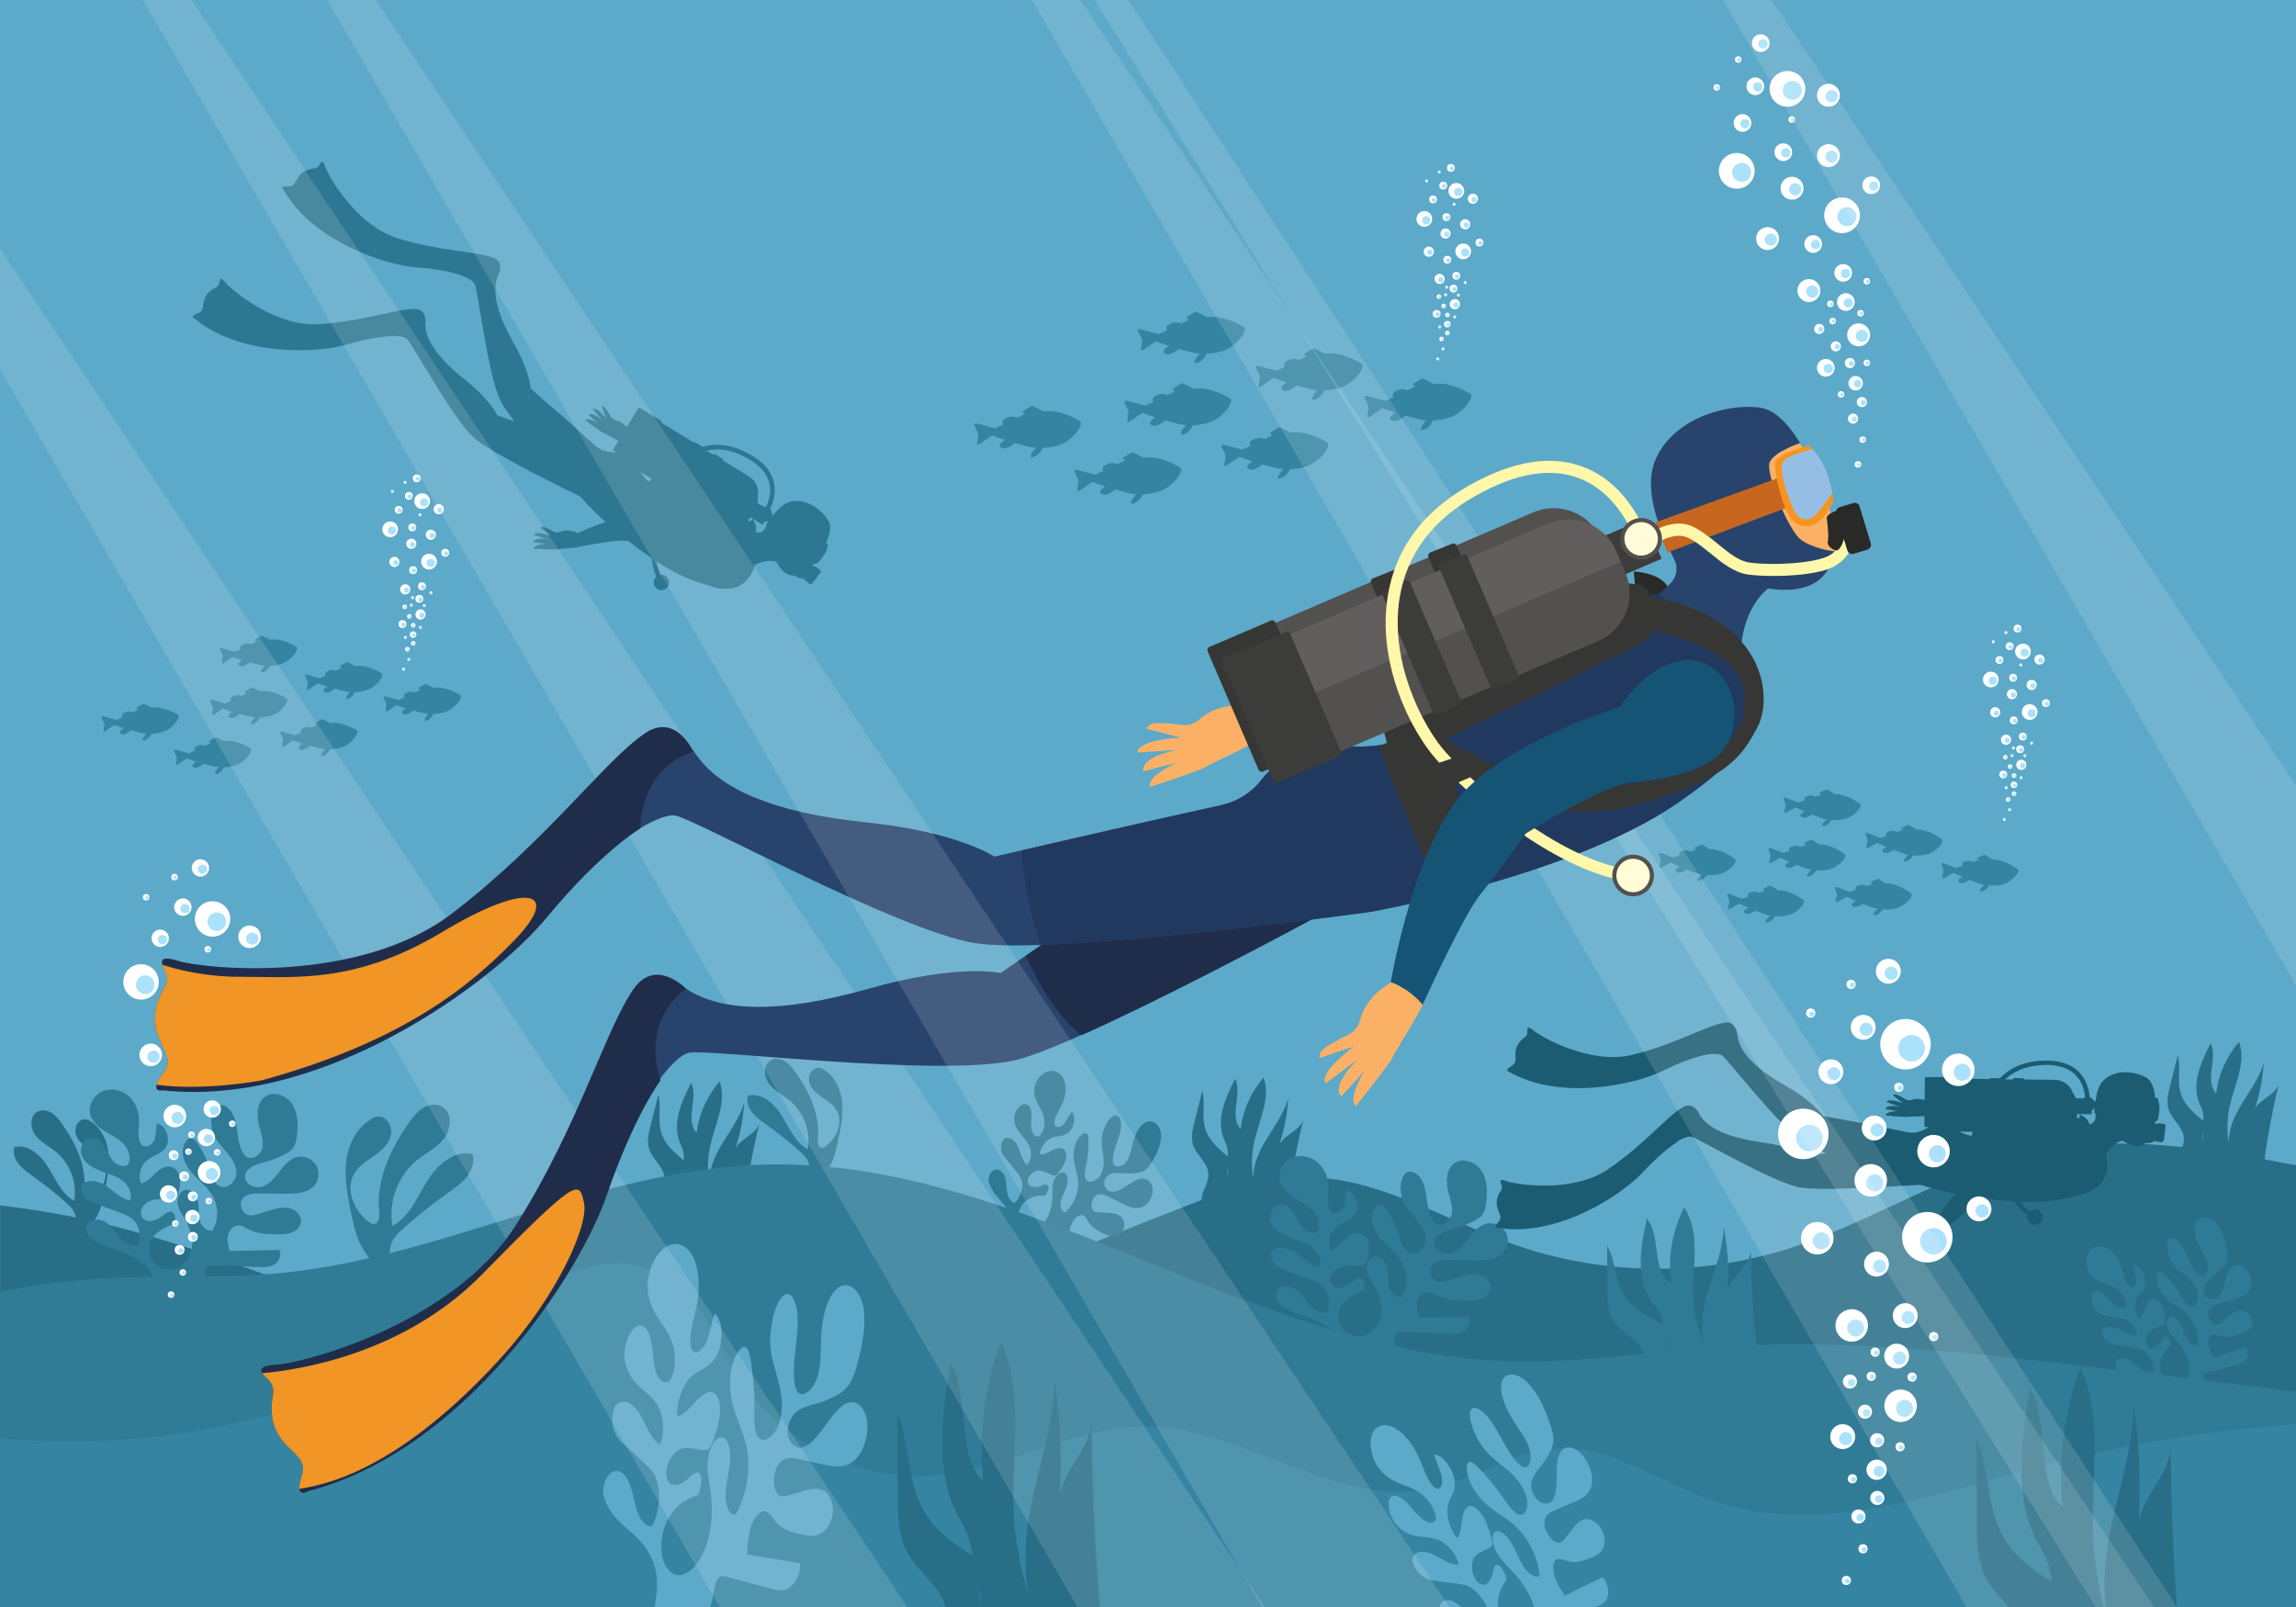 <?xml version="1.0" encoding="utf-8"?>
<!-- Generator: Adobe Illustrator 18.0.0, SVG Export Plug-In . SVG Version: 6.00 Build 0)  -->
<!DOCTYPE svg PUBLIC "-//W3C//DTD SVG 1.1//EN" "http://www.w3.org/Graphics/SVG/1.1/DTD/svg11.dtd">
<svg version="1.1" id="Layer_1" xmlns="http://www.w3.org/2000/svg" xmlns:xlink="http://www.w3.org/1999/xlink" x="0px" y="0px"
	 viewBox="0 0 1400 980" enable-background="new 0 0 1400 980" xml:space="preserve">
<g>
	<g>
		<g>
			<g>
				<rect fill="#5DA9C9" width="1400" height="980"/>
			</g>
		</g>
	</g>
	<path fill="#286E87" d="M51.8,682.6c-4-0.1-6.6,4.7-5.7,8.6c0.9,3.9,4.2,6.7,7.4,9c3.3,2.3,6.8,4.4,9,7.8
		c4.7,7.3,0.6,17.6-6.5,22.6c-0.7,0.5-1.4,0.9-2.2,0.9c-2.3-0.1-2.6-3.3-2.4-5.6c1.5-14.5-5.2-28.8-13.7-40.7
		c-1.7-2.5-3.6-4.9-6.2-6.5s-5.9-2.2-8.6-0.8c-4.9,2.5-4.6,10-1.3,14.4s8.5,6.8,12.7,10.3c8.5,7.1,12.9,18.8,10.9,29.7
		c-7.6-4.2-11.2-12.9-15.7-20.3c-4.5-7.4-12.4-14.6-20.8-12.4c-1,3.5,0.4,7.4,2.7,10.3s5.3,5,8.3,7.1c7,5,13.7,10.3,20.1,16
		c2.5,2.2,5.1,4.6,6.1,7.8c1.6,5.2-1.3,10.8-0.3,16.2c2.9,0.4,5.9-1,7.6-3.3c0-4.2,3.2-7.5,5.4-11.1c3-4.9,4.2-10.7,5.3-16.3
		c1.5-7.5,3-15.2,2.3-22.8c-0.8-7.6-4.2-15.4-10.7-19.5C54.6,683.3,53.2,682.7,51.8,682.6z"/>
	<path fill="#286E87" d="M1345,684.7c-1.7,3.6-2.4,7.6-1.8,11.5c0.1-4.1,0.2-8.3,0.3-12.4c0-1.9,0.1-3.9-0.4-5.7
		c-0.5-2-1.5-3.8-2.2-5.7c-4.6-11.9,1.3-25,7.1-36.3c4.4,9.6-4,22.9,3.3,30.6c1.4-11.5,6.4-22.6,14-31.3c4.5,12.8-2.9,26.3-5.8,39.6
		c-2.3,10.6-1.6,21.8,2,31.9c-5.1-9.4-1.7-21.2,3.6-30.6s12.4-17.9,15.2-28.2c-0.8,14.2-4.4,28.2-10.7,40.9c0.7-6.7,4.2-13,9.3-17.3
		c4-3.3,9.4-6,10.7-11c-5.1,20.9-8.7,42.1-10.9,63.5c-11.2-5.8-23.8-11.7-36-8.3c-4.2,1.2-9,3.4-12.6,0.9c-3.3-2.4-3.2-7.4-1.8-11.2
		c1.4-3.8,3.6-7.6,3.3-11.7c-0.5-6.6-7.1-10.9-9.2-17.1c-1.6-4.7-0.4-9.7,0.8-14.5c1.6-6.2,3.1-12.5,4.7-18.7
		c2,7.2-0.4,15.2,1.6,22.4C1331.7,674,1338.5,679.6,1345,684.7z"/>
	<path fill="#286E87" d="M750.2,706.4c-1.7,3.6-2.4,7.6-1.8,11.5c0.1-4.1,0.2-8.3,0.3-12.4c0-1.9,0.1-3.9-0.4-5.7
		c-0.5-2-1.5-3.8-2.2-5.7c-4.6-11.9,1.3-25,7.1-36.3c4.4,9.6-4,22.9,3.3,30.6c1.4-11.5,6.4-22.6,14-31.3c4.5,12.8-2.9,26.3-5.8,39.6
		c-2.3,10.6-1.6,21.8,2,31.9c-5.1-9.4-1.7-21.2,3.6-30.6c5.3-9.3,12.4-17.9,15.2-28.2c-0.8,14.2-4.4,28.2-10.7,40.9
		c0.7-6.7,4.2-13,9.3-17.3c4-3.3,9.4-6,10.7-11c-5.1,20.9-8.7,42.1-10.9,63.5c-11.2-5.8-23.8-11.7-36-8.3c-4.2,1.2-9,3.4-12.6,0.9
		c-3.3-2.4-3.2-7.4-1.8-11.2s3.6-7.6,3.3-11.7c-0.5-6.6-7.1-10.9-9.2-17.1c-1.6-4.7-0.4-9.7,0.8-14.5c1.6-6.2,3.1-12.5,4.7-18.7
		c2,7.2-0.4,15.2,1.6,22.4C736.8,695.6,743.7,701.3,750.2,706.4z"/>
	<path fill="#286E87" d="M418.5,708.8c-1.7,3.6-2.4,7.6-1.8,11.5c0.1-4.1,0.2-8.3,0.3-12.4c0-1.9,0.1-3.9-0.4-5.7
		c-0.5-2-1.5-3.8-2.2-5.7c-4.6-11.9,1.3-25,7.1-36.3c4.4,9.6-4,22.9,3.3,30.6c1.4-11.5,6.4-22.6,14-31.3c4.5,12.8-2.9,26.3-5.8,39.6
		c-2.3,10.6-1.6,21.8,2,31.9c-5.1-9.4-1.7-21.2,3.6-30.6c5.3-9.3,12.4-17.9,15.2-28.2c-0.8,14.2-4.4,28.2-10.7,40.9
		c0.7-6.7,4.2-13,9.3-17.3c4-3.3,9.4-6,10.7-11c-5.1,20.9-8.7,42.1-10.9,63.5c-11.2-5.8-23.8-11.7-36-8.3c-4.2,1.2-9,3.4-12.6,0.9
		c-3.3-2.4-3.2-7.4-1.8-11.2c1.4-3.8,3.6-7.6,3.3-11.7c-0.5-6.6-7.1-10.9-9.2-17.1c-1.6-4.7-0.4-9.7,0.8-14.5
		c1.6-6.2,3.1-12.5,4.7-18.7c2,7.2-0.4,15.2,1.6,22.4C405.1,698,412,703.7,418.5,708.8z"/>
	<path fill="#286E87" d="M1400,710.6c-54.2-10.3-108.2-19.6-161.4-7.7c-52.4,11.7-98.2,43-149.5,59c-54.1,16.8-113.6,15.7-166.9-3.3
		c-42.2-15-82.2-41-127-40.7c-25.4,0.2-49.8,8.9-73.5,18.1c-117.5,45.4-236.3,104.7-361.9,95.3c-105.5-7.9-201.3-63.7-304.5-86.9
		c-18.2-4.1-36.7-7.1-55.2-9.3V980h1400V710.6z"/>
	<path fill="#2F7A95" d="M106.2,773.9c5.8-1.4,10-7,10.8-13s-1.1-11.9-4.1-17.1c-1.8-3.1-4-6.1-4.6-9.7c-0.6-3.5,1.3-7.8,4.8-8.4
		c3.8-0.6,6.8,3.3,7.6,7c0.8,3.7,0.1,7.7,1,11.3c0.9,3.7,4.4,7.3,8,6.3c3.6-6.4,3.6-14.6,0-20.9c-3.3-5.9-9.1-9.8-13.4-15
		s-6.9-13.1-2.9-18.4c0.7-0.9,1.6-1.7,2.7-1.8c1.9-0.2,3.4,1.5,4.4,3.1c3.6,5.4,6.3,11.3,8.2,17.5c1,3.2,2,7,5,8.5
		c4.4,2.3,9.9-2.1,10.4-7c0.5-4.9-2.4-9.5-5.6-13.3c-3.2-3.8-6.9-7.4-8.5-12c-0.9-2.4-1.1-4.9-1.2-7.5c0-4.3,1.9-9.7,6.1-9.6
		c1.5,0,2.9,0.8,4.1,1.8c7.1,6.2,4.4,18,8.6,26.4c0.7,1.4,1.6,2.7,2.9,3.5c3.7,2.1,8.6-1.5,9.5-5.7c0.9-4.2-0.7-8.5-1.8-12.6
		c-1.8-6.5-2-14.8,3.6-18.6c5.3-3.6,13.1-0.6,16.5,4.8c3.4,5.4,3.5,12.2,2.8,18.6c-0.3,2.9-0.9,6-2.7,8.3c-1.4,1.8-3.5,2.9-5.5,3.9
		c-3.8,1.9-7.8,3.4-11.9,4.5c-5.1,1.4-11.6,3.6-11.6,8.8c-0.1,4.7,6,7.5,10.5,6c4.5-1.4,7.6-5.4,10.5-9.2c2.9-3.7,6.2-7.7,10.7-8.8
		c4.3-1,9.2,1,11.5,4.7s2,9-0.8,12.5c-4.1,4.9-11.4,5.3-17.8,5.2c-5.2-0.1-10.4-0.1-15.6-0.2c-3.6,0-7.6,0.1-10.1,2.7
		c-3.2,3.5-0.6,10.3,4.1,10.7c1.6,0.1,3.3-0.3,4.8-0.8c2.3-0.7,4.6-1.4,6.9-2.1c3.9-1.2,8-2.4,12-1.6c4,0.8,7.8,4.3,7.4,8.4
		c-0.3,3.1-2.9,5.5-5.8,6.6s-6,1-9.1,1c-5.7-0.1-11.5-0.2-16.6-2.8c-2.2-1.1-4.3-2.6-6.7-2.6c-3.2,0.1-5.7,3-6.3,6.2
		c-0.6,3.1,0.2,6.3,1,9.4c10.1-0.2,20.1-0.4,30.2-0.6c1.9,2.9,0,7.2-3.1,8.9c-3.1,1.7-6.8,1.6-10.3,1.5c-8.7-0.4-17.5-0.7-26.2-1.1
		c-1.4-0.1-2.9-0.1-4,0.8c-1.6,1.3-1.3,3.7-1.2,5.8c0.3,6.2-3,12.4-8.2,15.6s-12.2,3.5-17.7,0.5c-1.6-0.9-3.1-2.1-4.1-3.6
		c-1.9-3.1-1.4-7-2.1-10.6c-1.6-7.5-8.8-12.5-16-15.4c-7.1-2.9-14.9-4.6-21.1-9.2c-1.2-0.9-2.3-2-3-3.3c-1-2.1-0.6-4.9,1-6.6
		c2.8-2.9,7.9-2.1,11.1,0.3c3.2,2.5,5.3,6.1,8,9.1c2.7,3,6.7,5.6,10.6,4.6c2.8-5.6,1.1-13.2-4-16.9c-2.1-1.5-4.5-2.4-7-3.3
		c-4.2-1.5-8.4-3.1-12.6-4.6c-2.9-1.1-5.9-2.2-8.1-4.3c-2.2-2.1-3.4-5.6-2-8.4c4.2-3.5,10.7-1.6,15.2,1.6s8.5,7.4,13.9,8.4
		c1.7-4.5-1.1-9.7-5.1-12.5s-8.8-3.9-13.3-5.7s-9.1-4.4-10.9-8.9c-1.8-4.5,0.7-10.8,5.5-11.2c3.4-0.3,6.4,2.4,8.2,5.3s3,6.2,5.2,8.8
		s6.2,4.2,9.1,2.5c2.3-4,0.6-9.2-2.5-12.6c-3.1-3.4-7.4-5.4-11.3-7.8c-3.9-2.4-7.7-5.6-9-10c-1.6-5.5,1.6-11.7,6.7-14.2
		c5.1-2.5,11.6-1.4,16,2.2c4.4,3.6,6.8,9.3,6.9,15c0.1,4.2-1,8.6,0.2,12.6c0.4,1.2,1,2.4,2.1,3.1c2.7,1.7,6.3-1,7.3-4.1
		c0.9-3.1,0.4-6.5,1.4-9.5c6.2,1.8,8.8,10.8,4.5,15.7c-2.8,3.2-7.4,4.1-10.7,6.8c-4,3.3-5.5,9.3-3.6,14.1c3.6-0.7,6.2-3.7,8.8-6.2
		c2.6-2.5,6.2-4.9,9.7-3.9c2.8,0.8,4.7,3.7,5.2,6.6c0.5,2.9-0.2,5.9-0.8,8.8c-0.3,1.3-0.7,2.7-1.8,3.4c-0.6,0.4-1.3,0.5-2.1,0.6
		c-4.4,0.5-9-0.3-13.2,1.2s-7.6,6.7-5,10.3c2.8,3.9,9,1.8,12.7-1.3c1.4-1.2,3.2-2.7,5-2.2c2.7,0.7,2.7,4.5,2,7.3
		c-6.3,2.1-13.1,5.6-15.1,11.9c-1.3,4.1-0.3,8.9,2.6,12.1C97.3,773.5,102,774.9,106.2,773.9z"/>
	<path fill="#2F7A95" d="M831.4,814.5c5.8-1.4,10-7,10.8-13c0.8-5.9-1.1-11.9-4.1-17.1c-1.8-3.1-4-6.1-4.6-9.7
		c-0.6-3.5,1.3-7.8,4.8-8.4c3.8-0.6,6.8,3.3,7.6,7c0.8,3.7,0.1,7.7,1,11.3s4.4,7.3,8,6.3c3.6-6.4,3.6-14.6,0-20.9
		c-3.3-5.9-9.1-9.8-13.4-15c-4.3-5.2-6.9-13.1-2.9-18.4c0.7-0.9,1.6-1.7,2.7-1.8c1.9-0.2,3.4,1.5,4.4,3.1c3.6,5.4,6.3,11.3,8.2,17.5
		c1,3.2,2,7,5,8.5c4.4,2.3,9.9-2.1,10.4-7c0.5-4.9-2.4-9.5-5.6-13.3c-3.2-3.8-6.9-7.4-8.5-12c-0.9-2.4-1.1-4.9-1.2-7.5
		c0-4.3,1.9-9.7,6.1-9.6c1.5,0,2.9,0.8,4.1,1.8c7.1,6.2,4.4,18,8.6,26.4c0.7,1.4,1.6,2.7,2.9,3.5c3.7,2.1,8.6-1.5,9.5-5.7
		c0.9-4.2-0.7-8.5-1.8-12.6c-1.8-6.5-2-14.8,3.6-18.6c5.3-3.6,13.1-0.6,16.5,4.8s3.5,12.2,2.8,18.6c-0.3,2.9-0.9,6-2.7,8.3
		c-1.4,1.8-3.5,2.9-5.5,3.9c-3.8,1.9-7.8,3.4-11.9,4.5c-5.1,1.4-11.6,3.6-11.6,8.8c-0.1,4.7,6,7.5,10.5,6s7.6-5.4,10.5-9.2
		c2.9-3.7,6.2-7.7,10.7-8.8c4.3-1,9.2,1,11.5,4.7c2.4,3.8,2,9-0.8,12.5c-4.1,4.9-11.4,5.3-17.8,5.2c-5.2-0.1-10.4-0.1-15.6-0.2
		c-3.6,0-7.6,0.1-10.1,2.7c-3.2,3.5-0.6,10.3,4.1,10.7c1.6,0.1,3.3-0.3,4.8-0.8c2.3-0.7,4.6-1.4,6.9-2.1c3.9-1.2,8-2.4,12-1.6
		c4,0.8,7.8,4.3,7.4,8.4c-0.3,3.1-2.9,5.5-5.8,6.6c-2.9,1.1-6,1-9.1,1c-5.7-0.1-11.5-0.2-16.6-2.8c-2.2-1.1-4.3-2.6-6.7-2.6
		c-3.2,0.1-5.7,3-6.3,6.2c-0.6,3.1,0.2,6.3,1,9.4c10.1-0.2,20.1-0.4,30.2-0.6c1.9,2.9,0,7.2-3.1,8.9c-3.1,1.7-6.8,1.6-10.3,1.5
		c-8.7-0.4-17.5-0.7-26.2-1.1c-1.4-0.1-2.9-0.1-4,0.8c-1.6,1.3-1.3,3.7-1.2,5.8c0.3,6.2-3,12.4-8.2,15.6c-5.2,3.3-12.2,3.5-17.7,0.5
		c-1.6-0.9-3.1-2.1-4.1-3.6c-1.9-3.1-1.4-7-2.1-10.6c-1.6-7.5-8.8-12.5-16-15.4c-7.1-2.9-14.9-4.6-21.1-9.2c-1.2-0.9-2.3-2-3-3.3
		c-1-2.1-0.6-4.9,1-6.6c2.8-2.9,7.9-2.1,11.1,0.3c3.2,2.5,5.3,6.1,8,9.1c2.7,3,6.7,5.6,10.6,4.6c2.8-5.6,1.1-13.2-4-16.9
		c-2.1-1.5-4.5-2.4-7-3.3c-4.2-1.5-8.4-3.1-12.6-4.6c-2.9-1.1-5.9-2.2-8.1-4.3c-2.2-2.1-3.4-5.6-2-8.4c4.2-3.5,10.7-1.6,15.2,1.6
		c4.5,3.2,8.5,7.4,13.9,8.4c1.7-4.5-1.1-9.7-5.1-12.5c-4-2.8-8.8-3.9-13.3-5.7c-4.5-1.7-9.1-4.4-10.9-8.9
		c-1.8-4.5,0.7-10.8,5.5-11.2c3.4-0.3,6.4,2.4,8.2,5.3s3,6.2,5.2,8.8c2.2,2.6,6.2,4.2,9.1,2.5c2.3-4,0.6-9.2-2.5-12.6
		c-3.1-3.4-7.4-5.4-11.3-7.8c-3.9-2.4-7.7-5.6-9-10c-1.6-5.5,1.6-11.7,6.7-14.2c5.1-2.5,11.6-1.4,16,2.2c4.4,3.6,6.8,9.3,6.9,15
		c0.1,4.2-1,8.6,0.2,12.6c0.4,1.2,1,2.4,2.1,3.1c2.7,1.7,6.3-1,7.3-4.1c0.9-3.1,0.4-6.5,1.4-9.5c6.2,1.8,8.8,10.8,4.5,15.7
		c-2.8,3.2-7.4,4.1-10.7,6.8c-4,3.3-5.5,9.3-3.6,14.1c3.6-0.7,6.2-3.7,8.8-6.2c2.6-2.5,6.2-4.9,9.7-3.9c2.8,0.8,4.7,3.7,5.2,6.6
		c0.5,2.9-0.2,5.9-0.8,8.8c-0.3,1.3-0.7,2.7-1.8,3.4c-0.6,0.4-1.3,0.5-2.1,0.6c-4.4,0.5-9-0.3-13.2,1.2c-4.2,1.5-7.6,6.7-5,10.3
		c2.8,3.9,9,1.8,12.7-1.3c1.4-1.2,3.2-2.7,5-2.2c2.7,0.7,2.7,4.5,2,7.3c-6.3,2.1-13.1,5.6-15.1,11.9c-1.3,4.1-0.3,8.9,2.6,12.1
		C822.5,814.1,827.2,815.5,831.4,814.5z"/>
	<path fill="#2F7A95" d="M1331,844.3c3.4-2.3,4.6-7.9,3.6-13s-3.8-9.7-7.1-13.4c-2-2.2-4.2-4.3-5.5-7.1c-1.3-2.8-1.2-6.8,0.9-8
		c2.3-1.2,5.2,1.3,6.7,4.3c1.5,3,2.1,6.3,3.6,9.2c1.5,2.9,4.7,5.2,6.8,3.6c0.6-6-1.5-12.8-5.5-17.4c-3.6-4.2-8.4-6.3-12.5-9.8
		c-4.1-3.4-7.9-9.5-6.7-14.8c0.2-0.9,0.6-1.7,1.3-2.1c1.1-0.6,2.5,0.6,3.6,1.7c3.7,3.8,7,8.1,9.8,12.9c1.5,2.5,3.1,5.4,5.4,6.1
		c3.4,1,5.8-3.8,4.9-8c-1-4.2-4-7.5-7-10c-3-2.5-6.3-4.7-8.6-8.3c-1.2-1.8-2-3.9-2.7-6c-1.1-3.5-1.3-8.5,1.4-9.3
		c1-0.3,2.1,0.1,3.1,0.7c6.2,3.8,7.5,14.1,12.4,20.3c0.8,1,1.7,1.9,2.8,2.3c3,1,5.1-3,4.6-6.7c-0.5-3.7-2.6-6.9-4.5-10.1
		c-2.9-5.1-5.1-11.9-2.6-16.2c2.5-4.1,8.2-3.1,11.9,0.6s5.5,9.5,6.7,14.9c0.5,2.5,1,5.2,0.4,7.5c-0.4,1.8-1.5,3.1-2.5,4.4
		c-2,2.3-4.1,4.4-6.5,6.2c-2.9,2.2-6.5,5.3-5.2,9.7c1.2,3.9,5.8,5,8.3,2.9c2.5-2.1,3.4-6.1,4.3-9.7c0.9-3.7,2-7.6,4.6-9.4
		c2.5-1.7,6.2-1.1,8.6,1.6c2.5,2.7,3.7,7.1,2.7,10.5c-1.3,4.9-5.9,6.7-10.1,7.9c-3.4,1-6.7,2-10.1,3c-2.3,0.7-4.9,1.6-5.7,4.3
		c-1.1,3.6,2.3,8.7,5.5,8.1c1.1-0.2,2-0.9,2.9-1.7c1.3-1.1,2.6-2.1,3.9-3.2c2.2-1.8,4.5-3.6,7.3-3.8c2.8-0.1,6.1,2,6.9,5.5
		c0.6,2.6-0.4,5.2-2,6.6c-1.6,1.5-3.6,2.1-5.6,2.7c-3.6,1.1-7.5,2.1-11.4,1c-1.7-0.5-3.4-1.3-5-0.8c-2,0.7-2.8,3.7-2.4,6.4
		c0.4,2.7,1.8,5.2,3.1,7.6c6.4-2.2,12.8-4.4,19.2-6.6c2,2.1,1.9,6,0.3,8c-1.5,2-4,2.7-6.2,3.3c-5.7,1.5-11.4,2.9-17.1,4.4
		c-0.9,0.2-1.9,0.5-2.3,1.5c-0.7,1.4,0.2,3.4,0.8,5.1c1.8,5.1,1.3,10.9-1.2,14.7s-7,5.3-11.2,4c-1.3-0.4-2.5-1.1-3.6-2.2
		c-2-2.2-2.7-5.6-4.1-8.4c-3-5.9-8.9-8.6-14.3-9.6c-5.3-1-10.8-0.8-15.9-3.5c-1-0.5-2-1.2-2.8-2.2c-1.2-1.6-1.6-3.9-1-5.7
		c1-3,4.5-3.4,7.2-2c2.7,1.4,5,4,7.5,6c2.5,2,5.8,3.3,8,1.7c0.4-5.2-2.8-11.2-7-13.3c-1.7-0.9-3.5-1.1-5.3-1.4
		c-3.1-0.4-6.2-0.9-9.3-1.3c-2.1-0.3-4.3-0.6-6.3-2c-2-1.3-3.7-4-3.5-6.6c1.8-3.8,6.4-3.4,10.1-1.7c3.7,1.7,7.4,4.5,11.1,4.2
		c-0.1-4.1-3.3-7.8-6.5-9.4c-3.3-1.5-6.7-1.5-10-2c-3.4-0.5-7-1.9-9.4-5.2c-2.3-3.4-2.4-9.1,0.6-10.4c2.1-0.9,4.7,0.7,6.6,2.7
		c1.9,2,3.5,4.6,5.6,6.3c2.1,1.7,5.1,2.3,6.5,0.2c0.5-3.8-2-7.8-4.9-10c-2.9-2.2-6.1-3-9.3-4.2c-3.1-1.2-6.4-3.1-8.4-6.5
		c-2.4-4.2-2-10.1,0.6-13.2s7.1-3.5,10.8-1.4c3.8,2.1,6.8,6.4,8.3,11.1c1.2,3.5,1.6,7.3,3.4,10.5c0.6,0.9,1.3,1.8,2.1,2.2
		c2.2,0.9,3.8-2.1,3.6-4.9c-0.2-2.8-1.4-5.5-1.6-8.2c4.5,0.2,8.5,7.3,7,12.1c-1,3.2-3.7,4.9-5.1,7.8c-1.7,3.6-1.1,8.8,1.4,12.4
		c2.1-1.3,3-4.3,4-7c1-2.6,2.7-5.3,5.2-5.2c2,0.1,4,2.2,5,4.5c1.1,2.3,1.4,4.9,1.8,7.5c0.2,1.1,0.3,2.4-0.2,3.2
		c-0.3,0.5-0.7,0.7-1.2,0.9c-2.7,1.3-5.9,1.6-8.2,3.6s-3.1,7.1-0.5,9.6c2.8,2.7,6.3-0.3,7.8-3.6c0.6-1.3,1.3-2.9,2.6-2.8
		c1.9,0.1,2.9,3.2,3.2,5.6c-3.5,3-6.9,7.3-6.6,13c0.2,3.7,2.1,7.5,4.8,9.5C1325.2,845.7,1328.6,846,1331,844.3z"/>
	<path fill="#2F7A95" d="M626.4,751.1c4.1,0.6,8.7-2.7,11.4-7.1c2.7-4.4,3.8-9.7,3.9-14.7c0.1-3-0.2-6,0.8-9c1-3,3.7-5.8,6.1-5.2
		c2.5,0.6,2.9,4.5,2,7.7c-0.9,3.2-2.8,6.1-3.6,9.2s-0.1,7,2.6,7.3c4.5-4,7.6-10.5,7.8-16.5c0.2-5.6-1.9-10.4-2.6-15.7
		c-0.7-5.3,0.7-12.3,5.1-15.4c0.7-0.5,1.6-0.9,2.3-0.7c1.2,0.4,1.5,2.1,1.5,3.7c0.2,5.3-0.3,10.7-1.5,16.2c-0.6,2.8-1.4,6.1-0.1,8.2
		c1.8,3.1,6.8,1.2,9-2.6c2.1-3.7,2.1-8.2,1.6-12.1c-0.5-3.9-1.4-7.8-0.7-11.9c0.4-2.1,1.1-4.2,2.1-6.2c1.6-3.4,4.8-7.1,7.3-5.8
		c0.9,0.5,1.5,1.5,1.8,2.6c2,6.9-4,15.4-4.6,23.3c-0.1,1.3,0,2.6,0.5,3.6c1.5,2.7,5.8,1.3,7.9-1.8c2.1-3,2.7-6.9,3.6-10.5
		c1.3-5.7,4.3-12.3,9.1-13.7c4.6-1.3,8.2,3.3,8.3,8.5c0.1,5.2-2.4,10.7-5.2,15.5c-1.3,2.2-2.8,4.5-4.8,5.8c-1.5,1-3.2,1.3-4.8,1.5
		c-3,0.4-6,0.4-8.9,0.1c-3.6-0.4-8.4-0.5-10.4,3.6c-1.8,3.7,0.9,7.6,4.1,7.8c3.3,0.2,6.6-2.1,9.8-4.2s6.6-4.3,9.8-3.8
		c3,0.4,5.2,3.4,5.3,7c0,3.6-2.1,7.7-5.1,9.6c-4.3,2.7-8.9,0.9-12.7-1c-3.1-1.6-6.3-3.1-9.4-4.7c-2.2-1.1-4.7-2.1-7.1-0.7
		c-3.3,1.8-4.2,7.9-1.5,9.6c0.9,0.6,2.1,0.7,3.3,0.7c1.7,0.1,3.3,0.2,5,0.3c2.8,0.2,5.8,0.4,7.9,2.2c2.1,1.8,3.1,5.6,1.4,8.7
		c-1.3,2.3-3.8,3.5-6,3.5s-4.1-0.9-5.9-1.8c-3.4-1.7-6.9-3.5-9.1-6.9c-0.9-1.5-1.6-3.3-3.1-4c-2-0.9-4.6,0.8-6.1,3.1s-2.2,5-2.9,7.7
		c6.2,2.7,12.4,5.5,18.6,8.2c0.1,2.9-2.7,5.7-5.2,6.1c-2.5,0.5-4.7-0.7-6.8-1.8c-5.2-2.8-10.4-5.6-15.6-8.4
		c-0.8-0.4-1.7-0.9-2.7-0.5c-1.4,0.6-2.2,2.6-2.9,4.2c-2.1,4.9-6.4,8.9-10.8,10c-4.4,1.1-8.7-0.8-10.9-4.7c-0.7-1.2-1.1-2.5-1.1-4
		c0-3,1.8-5.9,2.6-9c1.8-6.4-0.7-12.4-4-16.7s-7.4-7.9-9.4-13.3c-0.4-1.1-0.7-2.2-0.6-3.5c0.2-2,1.4-4,3.1-4.9
		c2.8-1.5,5.6,0.6,6.7,3.5c1.1,2.9,1,6.4,1.5,9.5s2,6.3,4.7,6.7c3.8-3.6,5.5-10.1,3.9-14.5c-0.7-1.8-1.9-3.2-3-4.6
		c-2-2.4-4-4.8-5.9-7.2c-1.4-1.7-2.8-3.4-3.3-5.7c-0.5-2.3,0-5.4,1.9-7.2c3.9-1.6,7.1,1.8,8.6,5.6c1.6,3.8,2.4,8.3,5.3,10.6
		c2.7-3.1,2.9-8,1.5-11.3c-1.4-3.3-3.9-5.6-6-8.3c-2.1-2.7-3.9-6.1-3.3-10.2c0.6-4.1,4.4-8.3,7.5-7.2c2.2,0.8,3,3.7,3,6.5
		c0,2.8-0.5,5.8-0.1,8.4s2.2,5.1,4.6,4.6c2.9-2.5,3.8-7.1,3.2-10.7s-2.5-6.4-4-9.4c-1.5-3-2.6-6.6-1.8-10.5c1.1-4.8,5.3-8.8,9.3-9.3
		c4-0.5,7.6,2.2,8.9,6.3c1.4,4.1,0.7,9.3-1.4,13.8c-1.5,3.4-3.8,6.5-4.6,10c-0.2,1.1-0.3,2.2,0.1,3c1,2.1,4.2,1,5.9-1.2
		c1.7-2.2,2.7-5,4.4-7.1c3.1,3.2,1.3,11.1-3.1,13.6c-2.9,1.7-6,1.1-9,2.3c-3.7,1.5-6.8,5.7-7.4,10.1c2.4,0.5,5.1-1.2,7.7-2.4
		c2.5-1.2,5.6-2.1,7.3-0.3c1.4,1.5,1.5,4.3,0.7,6.7c-0.8,2.4-2.3,4.6-3.8,6.7c-0.7,0.9-1.4,1.9-2.3,2.2c-0.5,0.1-1,0-1.5-0.1
		c-2.9-0.9-5.4-2.8-8.5-2.9c-3.1-0.1-7.1,3.1-6.9,6.7c0.3,3.9,4.8,4,8.2,2.6c1.3-0.6,2.9-1.2,3.9-0.3c1.4,1.3-0.1,4.3-1.5,6.3
		c-4.6-0.2-10,0.7-13.6,5.1c-2.3,2.9-3.5,6.9-2.9,10.3C621.2,748.2,623.5,750.7,626.4,751.1z"/>
	<path fill="#2F7A95" d="M230.7,680.9c5.3-0.1,8.9,6.4,7.6,11.6c-1.2,5.2-5.6,9-9.9,12.1s-9.1,5.9-12,10.4
		c-6.3,9.8-0.7,23.5,8.6,30.3c0.9,0.6,1.9,1.3,3,1.2c3.1-0.1,3.5-4.5,3.2-7.5c-2-19.5,7-38.5,18.3-54.5c2.3-3.3,4.9-6.6,8.3-8.7
		c3.4-2.1,7.9-3,11.5-1.1c6.5,3.4,6.1,13.4,1.7,19.3c-4.4,5.9-11.4,9.1-17.1,13.8c-11.4,9.5-17.2,25.3-14.6,39.9
		c10.2-5.6,15-17.3,21-27.2s16.7-19.5,27.9-16.6c1.3,4.7-0.5,9.9-3.6,13.8s-7.2,6.7-11.2,9.5c-9.3,6.7-18.3,13.8-26.9,21.4
		c-3.4,3-6.8,6.2-8.2,10.5c-2.2,6.9,1.8,14.5,0.4,21.7c-3.9,0.5-7.9-1.3-10.2-4.4c0-5.6-4.3-10.1-7.2-14.8c-4-6.6-5.6-14.3-7.2-21.8
		c-2-10.1-4.1-20.3-3.1-30.5c1-10.2,5.6-20.6,14.3-26.1C227,681.8,228.8,680.9,230.7,680.9z"/>
	<path fill="#2F7A95" d="M499.1,651.2c-4-0.1-6.6,4.7-5.7,8.6s4.2,6.7,7.4,9s6.8,4.4,9,7.8c4.7,7.3,0.6,17.6-6.5,22.6
		c-0.7,0.5-1.4,0.9-2.2,0.9c-2.3-0.1-2.6-3.3-2.4-5.6c1.5-14.5-5.2-28.8-13.7-40.7c-1.7-2.5-3.6-4.9-6.2-6.5s-5.9-2.2-8.6-0.8
		c-4.9,2.5-4.6,10-1.3,14.4s8.5,6.8,12.7,10.3c8.5,7.1,12.9,18.8,10.9,29.7c-7.6-4.2-11.2-12.9-15.7-20.3
		c-4.5-7.4-12.4-14.6-20.8-12.4c-1,3.5,0.4,7.4,2.7,10.3c2.3,2.9,5.3,5,8.3,7.1c7,5,13.7,10.3,20.1,16c2.5,2.2,5.1,4.6,6.1,7.8
		c1.6,5.2-1.3,10.8-0.3,16.2c2.9,0.4,5.9-1,7.6-3.3c0-4.2,3.2-7.5,5.4-11.1c3-4.9,4.2-10.7,5.3-16.3c1.5-7.5,3-15.2,2.3-22.8
		c-0.8-7.6-4.2-15.4-10.7-19.5C501.9,651.9,500.5,651.2,499.1,651.2z"/>
	<path fill="#2F7A95" d="M1016.7,808.6c-1.1,5.3-0.5,10.9,1.4,15.9c-1.3-5.5-2.6-11-3.8-16.5c-0.6-2.6-1.2-5.1-2.4-7.5
		c-1.3-2.5-3.2-4.6-4.8-6.8c-10.1-14.2-6.7-33.6-2.9-50.6c9,11.3,2.5,31.8,14.7,39.5c-2-15.7,0.8-32.1,8-46.2
		c10.3,15.4,5,35.9,5.7,54.5c0.5,14.8,5.2,29.4,13.4,41.7c-10-10.8-9.4-27.6-5.6-41.8c3.9-14.2,10.4-27.9,10.6-42.6
		c3.8,19.1,3.7,38.9-0.3,57.9c-1.3-9.1,1.1-18.6,6.5-26.1c4.2-5.8,10.5-11.1,10.4-18.2c0.3,29.4,2.7,58.8,7,87.9
		c-16.8-3.9-35.6-7.5-50.5,1.1c-5.2,3-10.8,7.5-16.4,5.4c-5.2-2-6.7-8.7-6.2-14.3s2.2-11.3,0.5-16.6c-2.8-8.5-13.2-12.1-18.1-19.6
		c-3.7-5.6-3.8-12.8-3.8-19.5c0-8.8-0.1-17.6-0.1-26.4c5.1,8.9,4.6,20.2,9.7,29.2C995.3,798.8,1006.4,804,1016.7,808.6z"/>
	<path fill="#307C97" d="M1400,848.7c-41.4-5.2-82.9-10.2-124.4-15.1c-75.6-8.9-151.8-17.5-227.8-12.2
		c-42.5,2.9-84.9,10.1-127.5,8.8c-157.7-4.8-296.9-124.3-454.6-120c-100.8,2.7-193.9,56.2-294.2,66.1c-38.9,3.8-78.1,1-117.1,3.9
		c-18.4,1.4-36.5,4-54.4,7.6V980h1400V848.7z"/>
	<path fill="#3585A2" d="M1400,868.6c-53.2,3.8-106.1,12.5-157.6,26.2c-65.5,17.4-134.8,42.6-198.8,20.3c-32-11.2-61.7-34-95.5-31.7
		c-26.5,1.8-49.6,19.1-75.6,24.5c-58.6,12-113.4-37.5-173.2-38c-44.3-0.4-84.8,26.1-129,29.9c-44.8,3.8-91-18.2-116.2-55.4
		c-16.1-23.7-25.7-54.3-51-67.7c-36.5-19.3-78.7,8.8-113.5,31.1c-85.2,54.5-189,78.8-289.5,69.4V980h1400V868.6z"/>
	<g>
		<g>
			<circle fill="#FFFFFF" cx="1131.5" cy="233.7" r="4.4"/>
			<circle fill="#ABE1FA" cx="1132.7" cy="234" r="2.3"/>
		</g>
		<g>
			<circle fill="#FFFFFF" cx="1129.9" cy="255.3" r="3.1"/>
			<circle fill="#ABE1FA" cx="1130.7" cy="255.6" r="1.6"/>
		</g>
		<g>
			<circle fill="#FFFFFF" cx="1128" cy="221.4" r="3.1"/>
			<circle fill="#ABE1FA" cx="1128.9" cy="221.7" r="1.6"/>
		</g>
		<g>
			<circle fill="#FFFFFF" cx="1135.3" cy="245.2" r="3.1"/>
			<circle fill="#ABE1FA" cx="1136.2" cy="245.5" r="1.6"/>
		</g>
		<g>
			<circle fill="#FFFFFF" cx="1109.3" cy="200.6" r="3.1"/>
			<circle fill="#ABE1FA" cx="1110.2" cy="200.9" r="1.6"/>
		</g>
		<g>
			<circle fill="#FFFFFF" cx="1119.4" cy="211.2" r="3.1"/>
			<circle fill="#ABE1FA" cx="1120.2" cy="211.4" r="1.6"/>
		</g>
		<g>
			<circle fill="#FFFFFF" cx="1117.5" cy="195.8" r="2"/>
			<circle fill="#ABE1FA" cx="1118" cy="195.9" r="1"/>
		</g>
		<g>
			<circle fill="#FFFFFF" cx="1116.1" cy="185.3" r="2"/>
			<circle fill="#ABE1FA" cx="1116.7" cy="185.5" r="1"/>
		</g>
		<g>
			<circle fill="#FFFFFF" cx="1134.5" cy="191" r="2"/>
			<circle fill="#ABE1FA" cx="1135" cy="191.1" r="1"/>
		</g>
		<g>
			<circle fill="#FFFFFF" cx="1138.3" cy="221.3" r="2"/>
			<circle fill="#ABE1FA" cx="1138.8" cy="221.4" r="1"/>
		</g>
		<g>
			<circle fill="#FFFFFF" cx="1138.3" cy="171.5" r="2"/>
			<circle fill="#ABE1FA" cx="1138.8" cy="171.7" r="1"/>
		</g>
		<g>
			<circle fill="#FFFFFF" cx="1059.9" cy="36.3" r="2"/>
			<circle fill="#ABE1FA" cx="1060.4" cy="36.5" r="1"/>
		</g>
		<g>
			<circle fill="#FFFFFF" cx="1046.8" cy="53.3" r="2"/>
			<circle fill="#ABE1FA" cx="1047.4" cy="53.5" r="1"/>
		</g>
		<g>
			<circle fill="#FFFFFF" cx="1092.5" cy="72.9" r="2"/>
			<circle fill="#ABE1FA" cx="1093.1" cy="73.1" r="1"/>
		</g>
		<g>
			<circle fill="#FFFFFF" cx="1122.6" cy="240.5" r="2"/>
			<circle fill="#ABE1FA" cx="1123.1" cy="240.6" r="1"/>
		</g>
		<g>
			<circle fill="#FFFFFF" cx="1135.8" cy="268.1" r="2"/>
			<circle fill="#ABE1FA" cx="1136.4" cy="268.2" r="1"/>
		</g>
		<g>
			<circle fill="#FFFFFF" cx="1132.9" cy="283.2" r="2"/>
			<circle fill="#ABE1FA" cx="1133.4" cy="283.4" r="1"/>
		</g>
		<g>
			<circle fill="#FFFFFF" cx="1113.3" cy="224.3" r="5.4"/>
			<circle fill="#ABE1FA" cx="1114.8" cy="224.7" r="2.8"/>
		</g>
		<g>
			<circle fill="#FFFFFF" cx="1123.9" cy="166.4" r="5.4"/>
			<circle fill="#ABE1FA" cx="1125.3" cy="166.8" r="2.8"/>
		</g>
		<g>
			<circle fill="#FFFFFF" cx="1141" cy="113" r="5.4"/>
			<circle fill="#ABE1FA" cx="1142.5" cy="113.5" r="2.8"/>
		</g>
		<g>
			<circle fill="#FFFFFF" cx="1087.4" cy="92.8" r="5.4"/>
			<circle fill="#ABE1FA" cx="1088.9" cy="93.2" r="2.8"/>
		</g>
		<g>
			<circle fill="#FFFFFF" cx="1073.6" cy="26.3" r="5.4"/>
			<circle fill="#ABE1FA" cx="1075" cy="26.7" r="2.8"/>
		</g>
		<g>
			<circle fill="#FFFFFF" cx="1105.6" cy="148.8" r="5.4"/>
			<circle fill="#ABE1FA" cx="1107.1" cy="149.2" r="2.8"/>
		</g>
		<g>
			<circle fill="#FFFFFF" cx="1070.3" cy="52.6" r="5.4"/>
			<circle fill="#ABE1FA" cx="1071.8" cy="53" r="2.8"/>
		</g>
		<g>
			<circle fill="#FFFFFF" cx="1062.5" cy="75" r="5.4"/>
			<circle fill="#ABE1FA" cx="1064" cy="75.4" r="2.8"/>
		</g>
		<g>
			<circle fill="#FFFFFF" cx="1125.5" cy="184.2" r="5.4"/>
			<circle fill="#ABE1FA" cx="1127" cy="184.7" r="2.8"/>
		</g>
		<g>
			<circle fill="#FFFFFF" cx="1133.3" cy="204.2" r="7"/>
			<circle fill="#ABE1FA" cx="1135.3" cy="204.8" r="3.7"/>
		</g>
		<g>
			<circle fill="#FFFFFF" cx="1114.9" cy="94.9" r="7"/>
			<circle fill="#ABE1FA" cx="1116.8" cy="95.5" r="3.7"/>
		</g>
		<g>
			<circle fill="#FFFFFF" cx="1077.8" cy="145.5" r="7"/>
			<circle fill="#ABE1FA" cx="1079.8" cy="146.1" r="3.7"/>
		</g>
		<g>
			<circle fill="#FFFFFF" cx="1114.9" cy="58.1" r="7"/>
			<circle fill="#ABE1FA" cx="1116.8" cy="58.7" r="3.7"/>
		</g>
		<g>
			<circle fill="#FFFFFF" cx="1103" cy="177.2" r="7"/>
			<circle fill="#ABE1FA" cx="1105" cy="177.8" r="3.7"/>
		</g>
		<g>
			<circle fill="#FFFFFF" cx="1092.7" cy="114.8" r="7"/>
			<circle fill="#ABE1FA" cx="1094.6" cy="115.4" r="3.7"/>
		</g>
		<g>
			<circle fill="#FFFFFF" cx="1123.2" cy="131.3" r="10.9"/>
			<circle fill="#ABE1FA" cx="1126.2" cy="132.1" r="5.8"/>
		</g>
		<g>
			<circle fill="#FFFFFF" cx="1089.9" cy="54.2" r="10.9"/>
			<circle fill="#ABE1FA" cx="1092.9" cy="55.1" r="5.8"/>
		</g>
		<g>
			<circle fill="#FFFFFF" cx="1059" cy="104.2" r="10.9"/>
			<circle fill="#ABE1FA" cx="1062" cy="105.1" r="5.8"/>
		</g>
	</g>
	<path fill="#1C5C72" d="M1319.5,695.2l1-8.5c0.1-0.6-0.4-1.2-1-1.3l-3.2-0.4c-0.4-0.1-0.9,0.2-1.1,0.5c-0.1-0.1-0.3-0.1-0.4-0.1
		c-0.2,0-0.5,0-0.8,0.1c0-0.2,0.1-0.5,0.1-0.7c0-0.1,0-0.1,0-0.2c0-0.1,0-0.2,0-0.3c0.9-0.7,1.6-1.3,1.6-1.3s0.2-0.6,0.3-1.5
		c0,0,0,0,0,0s1.6-5.5,0.1-10.1c-0.1-0.6-0.3-1.2-0.5-1.8c0,0-0.6-0.1-1.5-0.2c0-0.4-0.1-0.7-0.1-1.1c0,0,0,0,0,0l0,0
		c-0.6-4.8-2.1-9.2-5.2-11.1c-6.7-4-19.2-5.5-26.3,1.8c-3,3-4.2,7.9-4.7,12.5l-0.5,0l0,0.7c-0.5-1.5-1.6-2.6-3.1-3.1
		c-0.3-4.2-1.7-10.4-6.5-15.3c-5.4-5.5-13.8-7.8-25-6.8c-9.7,0.9-17.5,4.5-23.3,10.6l-5.2-0.2c-0.4,0-0.7,0.3-0.8,0.6l-23.2-0.2
		l0-0.1c0-0.4-0.3-0.8-0.8-0.8l-14.9-0.1c-0.4,0-0.8,0.3-0.8,0.8l-0.1,13.2c-2-0.6-4.8-1-7.7-0.1c-1.3,0.4-2.7,0.4-3.9-0.3
		c-2.3-1.4-5.8-3.3-6.7-3c-1.2,0.4-1.2,0.4-1.2,0.4l6.3,5c0,0-8.9-3.5-10.1-0.8l8.4,3.1c0,0-8.1-2.1-9,1.3l7.5,1.2
		c0,0-7.2,0.1-7.5,2.6c0,0,11.9,1.2,13.2,0.9c1-0.2,6.6-0.2,10.6-0.5l-0.1,5.9c0,0.4,0.3,0.8,0.8,0.8l1.3,0l0,0.5
		c-0.9,0.3-1.7,0.7-2.4,1.1c-3.2,1.8-6.9,2.3-10.5,1.5c-0.4-0.1-0.8-0.2-1.3-0.3c-0.1,0-0.3-0.1-0.4-0.1c-0.3-0.1-0.7-0.1-1-0.2
		c-0.1,0-0.2,0-0.2,0c-0.4-0.1-0.9-0.2-1.3-0.3c-0.1,0-0.2,0-0.4-0.1c-0.4-0.1-0.8-0.2-1.2-0.2c-0.1,0-0.1,0-0.2,0
		c-0.5-0.1-0.9-0.2-1.4-0.3c-0.1,0-0.3-0.1-0.4-0.1c-0.3-0.1-0.7-0.1-1-0.2c-0.1,0-0.2,0-0.3-0.1c-0.5-0.1-0.9-0.2-1.4-0.3
		c-0.1,0-0.3,0-0.4-0.1c-0.3-0.1-0.7-0.1-1-0.2c-0.2,0-0.3-0.1-0.5-0.1c-0.3-0.1-0.6-0.1-1-0.2c-0.2,0-0.4-0.1-0.7-0.1
		c-0.4-0.1-0.8-0.1-1.1-0.2c-0.1,0-0.2,0-0.4-0.1c-0.3-0.1-0.6-0.1-0.9-0.2c-0.2,0-0.4-0.1-0.5-0.1c-0.4-0.1-0.9-0.2-1.3-0.2
		c-0.1,0-0.3-0.1-0.4-0.1c-0.3-0.1-0.7-0.1-1-0.2c-0.1,0-0.2,0-0.3-0.1c-0.3-0.1-0.6-0.1-0.8-0.2c-0.4-0.1-0.9-0.2-1.3-0.3
		c-0.1,0-0.3-0.1-0.4-0.1c-0.2,0-0.5-0.1-0.7-0.1c-0.2,0-0.4-0.1-0.6-0.1c-0.4-0.1-0.7-0.1-1.1-0.2c-0.2,0-0.5-0.1-0.7-0.1
		c-0.2,0-0.4-0.1-0.6-0.1c-0.2,0-0.3-0.1-0.5-0.1c-0.5-0.1-0.9-0.2-1.4-0.3c-0.2,0-0.3-0.1-0.5-0.1c-0.2,0-0.4-0.1-0.6-0.1
		c-0.2,0-0.4-0.1-0.6-0.1c-0.9-0.2-1.7-0.3-2.6-0.5c-0.1,0-0.2,0-0.2,0c-0.2,0-0.4-0.1-0.7-0.1c-0.2,0-0.4-0.1-0.6-0.1
		c-0.4-0.1-0.7-0.1-1.1-0.2c-0.2,0-0.3-0.1-0.5-0.1c-0.2,0-0.3-0.1-0.5-0.1c-0.2,0-0.3-0.1-0.5-0.1c-0.4-0.1-0.9-0.2-1.3-0.2
		c-0.1,0-0.2,0-0.3-0.1c-1.1-0.2-2.1-0.4-3.1-0.6c-0.1,0-0.1,0-0.2,0c-0.2,0-0.4-0.1-0.7-0.1c0,0-0.1,0-0.1,0
		c-0.5-0.1-0.9-0.2-1.3-0.3c0,0-0.1,0-0.1,0c-0.1,0-0.3-0.1-0.4-0.1c-0.2,0-0.4-0.1-0.6-0.1c-0.1,0-0.2,0-0.2,0l0,0
		c-3.8-0.7-6.2-1.2-6.2-1.2s-5.1-8.3-23.2-18.6c-18.1-10.3-26.9-19.9-28.7-28.9c-0.1-0.5-0.2-1-0.3-1.5c-0.1-1.7-0.9-9.1-8.2-7.8
		c-10.6,1.8-30.2,13.3-56,19.6c-25.8,6.2-56.2-11.3-60.3-15c-4-3.5-3.7-0.6-3.6,1c0,0.1,0,0.1,0,0.2c0,0.2,0,0.4,0,0.6
		c0,0.4-0.2,0.7-0.3,1c0,0.1-0.1,0.1-0.1,0.2c0,0.1-0.1,0.1-0.1,0.2c-0.1,0.1-0.1,0.2-0.2,0.3c-0.1,0.1-0.2,0.3-0.3,0.3
		c0,0.1-0.1,0.1-0.1,0.1c0,0,0,0,0,0c-1.7,1.2-2.9,2.4-3.8,3.5c-0.4,0.5-0.7,0.9-0.9,1.4c-0.5,0.9-0.9,1.8-1.1,2.6
		c-0.9,3.6,0.4,6.8-1,8.9c-0.1,0.1-0.2,0.2-0.3,0.4c-0.2,0.2-0.4,0.4-0.7,0.6c-0.1,0.1-0.3,0.2-0.5,0.3c-0.2,0.1-0.3,0.2-0.5,0.3
		c0,0-0.1,0-0.1,0.1c-0.1,0.1-0.2,0.1-0.3,0.2c0,0-0.1,0-0.1,0.1c-0.1,0.1-0.2,0.1-0.3,0.2c0,0-0.1,0-0.1,0.1
		c-0.1,0.1-0.2,0.1-0.3,0.2c0,0,0,0-0.1,0c-0.1,0.1-0.2,0.1-0.2,0.2c0,0,0,0,0,0c-0.1,0.1-0.2,0.1-0.2,0.2c0,0,0,0,0,0
		c-0.1,0.1-0.1,0.1-0.2,0.2c0,0,0,0,0,0c-1.5,1.5,0.6,1.9,0.6,1.9c31.3,18,77.3,7.8,94.4-0.8c17.1-8.6,27.1-9.8,27.1-9.8
		c0,0,0,0,0,0c3.5-0.4,6.8-0.4,8.3,0.6c3.8,2.5,35,43.4,49.9,53.1c2.8,1.8,7.5,4,13.4,6.4l0,0c0.1,0,0.1,0.1,0.2,0.1
		c0,0-0.1,0-0.1,0c-0.1,0-0.2,0-0.3,0.1c-1.4,0.3-2.7,0.5-3.9,0.7l0,0c-4.1,0.8-6.7,1.3-6.7,1.3s-7.8-5.8-28.4-8.7
		c-20.6-2.9-32.3-8.6-37.4-16.3c0-0.1-0.1-0.1-0.1-0.2c0,0,0,0,0,0s-3.3-9-10.6-4.8c-9.3,5.4-23.6,23-45.6,37.9
		c-22,14.8-56.6,9-61.7,7.1c-4.9-1.9-3.7,0.6-3.1,2.1c0,0.1,0.1,0.1,0.1,0.2c0,0,0,0,0,0c0.6,1.4-0.1,3-0.1,3
		c-6.3,9.2-0.2,13.5-0.6,17.3c0,0.1,0,0.3-0.1,0.4c-0.1,0.4-0.3,0.9-0.6,1.3c-0.1,0.1-0.2,0.3-0.3,0.4c-0.1,0.2-0.3,0.3-0.4,0.4
		c0,0-0.1,0.1-0.1,0.1c-0.1,0.1-0.2,0.2-0.2,0.3c0,0-0.1,0.1-0.1,0.1c-0.1,0.1-0.1,0.2-0.2,0.3c0,0-0.1,0.1-0.1,0.1
		c-0.1,0.1-0.1,0.2-0.2,0.2c0,0,0,0.1-0.1,0.1c-0.1,0.1-0.1,0.2-0.1,0.2c0,0,0,0,0,0.1c0,0.1-0.1,0.2-0.1,0.2c0,0,0,0,0,0
		c0,0.1-0.1,0.2-0.1,0.2c0,0,0,0,0,0c-0.8,1.8,1.3,1.5,1.3,1.5c35.6,5.9,75.1-19.7,88.1-33.8c13-14,21.4-18.7,21.4-18.7
		c0-0.1,0-0.2,0-0.4c3.2-1.8,6.4-3.1,8.2-2.7c4.4,0.9,48.6,27.4,66,30.9c3.2,0.6,8.9,0.9,16.1,0.9l0,0c0,0,0,0,0,0
		c1.2,0,2.4,0,3.6,0c0,0,0,0,0,0c1.2,0,2.5,0,3.8-0.1c0,0,0,0,0,0c4.6-0.1,9.4-0.3,14.4-0.5c0,0,0,0,0,0c1.4-0.1,2.8-0.1,4.2-0.2
		c0,0,0,0,0.1,0c1.4-0.1,2.8-0.2,4.3-0.2c0,0,0,0,0.1,0c1.4-0.1,2.8-0.2,4.2-0.2c0,0,0,0,0.1,0c0.7,0,1.4-0.1,2.1-0.1
		c0,0,0.1,0,0.1,0c0.7,0,1.4-0.1,2.1-0.1c0,0,0,0,0,0c0.6,0,1.3-0.1,1.9-0.1c0.1,0,0.2,0,0.3,0c1.3-0.1,2.6-0.2,3.8-0.3
		c0.1,0,0.2,0,0.4,0c0.6,0,1.2-0.1,1.8-0.1c0,0,0,0,0,0c0.6,0,1.2-0.1,1.8-0.1c0.1,0,0.2,0,0.3,0c0.5,0,1-0.1,1.6-0.1
		c0.1,0,0.2,0,0.3,0c0.6,0,1.1-0.1,1.7-0.1c0.1,0,0.3,0,0.4,0c0.4,0,0.9-0.1,1.3-0.1c0.1,0,0.3,0,0.4,0c0.5,0,1.1-0.1,1.6-0.1
		c0.1,0,0.2,0,0.3,0c0.2,0,0.4,0,0.6,0c0.4,0.1,0.8,0.2,1.1,0.3c0.1,0,0.3,0.1,0.4,0.1c0.2,0.1,0.5,0.1,0.7,0.2
		c0.1,0,0.3,0.1,0.4,0.1c0.2,0.1,0.4,0.1,0.7,0.2c0.2,0,0.3,0.1,0.4,0.1c0.2,0.1,0.4,0.1,0.6,0.2c0.1,0,0.3,0.1,0.4,0.1
		c0.3,0.1,0.7,0.2,1,0.3c0.1,0,0.3,0.1,0.4,0.1c0.1,0,0.3,0.1,0.4,0.1c0.2,0,0.3,0.1,0.5,0.1c0.1,0,0.3,0.1,0.4,0.1
		c0.1,0,0.3,0.1,0.4,0.1c0.2,0,0.3,0.1,0.5,0.1c0.1,0,0.2,0.1,0.3,0.1c0.1,0,0.3,0.1,0.4,0.1c0.1,0,0.2,0,0.2,0.1
		c0.3,0.1,0.6,0.2,0.8,0.2c0.1,0,0.1,0,0.2,0.1c0.1,0,0.2,0.1,0.3,0.1c0.1,0,0.2,0,0.3,0.1c0.1,0,0.2,0.1,0.3,0.1c0.1,0,0.1,0,0.2,0
		c0.1,0,0.2,0.1,0.3,0.1c0.3,0.1,0.5,0.1,0.7,0.2c0,0,0,0,0,0c0.3,0.1,0.4,0.1,0.4,0.1s3.3,0.8,8.7,1.9
		c-6.4,7.5-10.9,14.3-10.9,14.3c0,0,0.1,0.1,0.1,0.1c0,0.1-0.1,0.1-0.1,0.1s-6.1,0.3-9.7,4.9c-0.9,1.1-2.2,1.9-3.6,1.9
		c-2.7,0.1-6.9,0.4-7.4,1.1c-0.8,1.1-0.8,1.1-0.8,1.1l8.2,0.7c0,0-9.6,2-9.2,5l9-2.1c0,0-8.1,2.8-7,6.2l7.2-3.2c0,0-6.2,4.2-5,6.5
		c0,0,10.9-5.7,11.9-6.7c1-1,8.2-5.7,10.9-8.1c0,0,0,0,0,0c0.1-0.1,0.2-0.1,0.3-0.2c2.7-2.4,16.5-14.7,21.8-17.4
		c0.7-0.4,1.6-0.8,2.4-1.3c5.5,0.7,11.5,1.4,17.6,1.7c2.6,3.3,5.4,6.1,8.3,8.3c-0.1,0.3-0.1,0.5-0.2,0.8c-0.3,2.6,1.5,4.9,4.1,5.2
		c2.6,0.3,4.9-1.5,5.2-4.1c0.3-2.6-1.5-4.9-4.1-5.2c-1.3-0.2-2.6,0.3-3.6,1.1c-2.1-1.6-4.1-3.6-6.1-5.9c8.5,0.3,17.1,0,24.5-1.4
		c4.3-0.8,7.7-1.6,10.6-2.5c6.3-0.8,9.5-3.2,12.9-5.8c3.5-2.8,7.2-10.2,4.4-19c0,0,0,0,0,0l0,0c4.5-7.4,10.2-8.5,10.2-8.5
		c6.5,4.1,11,3.7,14.1,1.5c0.7,0.1,1.3,0.1,1.9,0c1.5-0.2,2.8-0.7,3.9-1.5c0.2,0.3,0.5,0.6,0.9,0.6l3.2,0.4
		C1318.8,696.3,1319.4,695.8,1319.5,695.2z M1277.1,675.8l-0.1,3l0.7,0c0,0.7,0.1,1.3,0.1,1.9c0.2,2.1-1.1,4-3,4.7l-0.8,0.3
		c-0.3-3.5-5.4-6-5.6-6.1l-0.9,2.6c-0.5-0.3-0.9-0.5-1.2-0.7c0.2-0.7,0.2-1.4,0.3-2.1l8.8,0.1l0-2.1c0.7-0.4,1.2-1.1,1.6-1.8
		C1277,675.8,1277,675.8,1277.1,675.8z M1242.9,649.7c10.3-1,17.9,1,22.8,6c4.1,4.2,5.4,9.7,5.7,13.5c-0.5,0.1-0.9,0.4-1.3,0.6
		l-4.3,0c-0.5-1.3-1.1-2.4-1.9-3.4c-1.5-4.5-5.8-7.8-10.9-7.9l-18.6-0.2c0-0.4-0.4-0.7-0.8-0.7l-5.3-0.2c-0.4,0-0.8,0.3-0.8,0.8
		l0,0.1l-4.8,0C1227.8,653.4,1234.6,650.5,1242.9,649.7z M1195.4,690.4c-0.2-0.1-0.4-0.2-0.6-0.3l7.9,0.1l-0.3,2.3l-1.2,0
		C1199.1,692,1197.2,691.3,1195.4,690.4z M1181.4,741.9C1181.5,741.9,1181.5,741.9,1181.4,741.9L1181.4,741.9z M1311.1,693.8
		c0.1-0.2,0.2-0.3,0.3-0.5c0.1,0.1,0.2,0.2,0.3,0.2C1311.5,693.6,1311.3,693.7,1311.1,693.8z"/>
	<path fill="#2D7792" d="M495.1,356l5.2-6.8c0.4-0.5,0.3-1.2-0.2-1.6l-2.5-2c-0.4-0.3-0.8-0.3-1.2-0.1c-0.1-0.1-0.2-0.2-0.3-0.3
		c-0.2-0.1-0.5-0.3-0.7-0.4c0.1-0.2,0.3-0.4,0.4-0.5c0-0.1,0.1-0.1,0.1-0.2c0.1-0.1,0.1-0.1,0.2-0.2c1.1-0.1,2-0.3,2-0.3
		s0.4-0.4,1.1-1.1c0,0,0,0,0,0s4.2-3.9,5.3-8.6c0.2-0.6,0.3-1.2,0.4-1.8c0,0-0.5-0.4-1.2-1c0.1-0.3,0.3-0.6,0.4-1c0,0,0,0,0,0l0,0
		c1.9-4.5,2.9-9,1.2-12.2c-3.8-6.8-13.7-14.5-23.5-11.9c-4.1,1.1-7.7,4.6-10.4,8.3l-0.4-0.3l-0.4,0.6c0.4-1.5,0-3.1-1.1-4.2
		c1.9-3.8,3.9-9.8,2.3-16.5c-1.8-7.6-7.9-13.8-18-18.6c-8.8-4.2-17.4-5.1-25.4-2.8l-4.4-2.8c-0.3-0.2-0.7-0.1-1,0.1l-19.8-12
		l0.1-0.1c0.2-0.4,0.1-0.9-0.3-1.1l-12.8-7.8c-0.4-0.2-0.9-0.1-1.1,0.3l-6.9,11.3c-1.4-1.5-3.6-3.4-6.6-4c-1.3-0.3-2.5-1.1-3.2-2.3
		c-1.3-2.3-3.3-5.8-4.2-6c-1.3-0.2-1.3-0.2-1.3-0.2l2.9,7.5c0,0-5.8-7.5-8.3-5.9l5.7,7c0,0-5.9-5.9-8.4-3.5l5.8,4.9
		c0,0-6.3-3.6-7.8-1.6c0,0,9.6,7.1,10.9,7.6c1,0.3,5.8,3.2,9.4,5l-3,5c-0.2,0.4-0.1,0.9,0.3,1.1l1.1,0.6l-0.3,0.4
		c-0.9-0.2-1.8-0.3-2.6-0.3c-3.7-0.1-7.1-1.6-9.8-4.1c-0.3-0.3-0.6-0.6-1-0.9c-0.1-0.1-0.2-0.2-0.3-0.3c-0.3-0.2-0.5-0.5-0.8-0.7
		c-0.1-0.1-0.1-0.1-0.2-0.2c-0.3-0.3-0.7-0.6-1-0.9c-0.1-0.1-0.2-0.2-0.3-0.2c-0.3-0.3-0.6-0.5-0.9-0.8c0,0-0.1-0.1-0.1-0.1
		c-0.3-0.3-0.7-0.6-1-0.9c-0.1-0.1-0.2-0.2-0.3-0.3c-0.3-0.2-0.5-0.5-0.8-0.7c-0.1-0.1-0.2-0.1-0.2-0.2c-0.3-0.3-0.7-0.6-1-0.9
		c-0.1-0.1-0.2-0.2-0.3-0.3c-0.3-0.2-0.5-0.5-0.8-0.7c-0.1-0.1-0.3-0.2-0.4-0.3c-0.2-0.2-0.5-0.4-0.7-0.7c-0.2-0.1-0.3-0.3-0.5-0.4
		c-0.3-0.3-0.6-0.5-0.9-0.8c-0.1-0.1-0.2-0.2-0.3-0.3c-0.2-0.2-0.5-0.4-0.7-0.6c-0.1-0.1-0.3-0.2-0.4-0.4c-0.3-0.3-0.6-0.6-1-0.9
		c-0.1-0.1-0.2-0.2-0.3-0.3c-0.3-0.2-0.5-0.5-0.8-0.7c-0.1-0.1-0.2-0.2-0.3-0.2c-0.2-0.2-0.4-0.4-0.6-0.6c-0.3-0.3-0.7-0.6-1-0.9
		c-0.1-0.1-0.2-0.2-0.3-0.3c-0.2-0.2-0.4-0.3-0.6-0.5c-0.2-0.1-0.3-0.3-0.5-0.4c-0.3-0.3-0.6-0.5-0.8-0.8c-0.2-0.2-0.4-0.3-0.6-0.5
		c-0.2-0.1-0.3-0.3-0.5-0.4c-0.1-0.1-0.3-0.2-0.4-0.4c-0.4-0.3-0.7-0.6-1.1-0.9c-0.1-0.1-0.2-0.2-0.4-0.3c-0.2-0.1-0.3-0.3-0.5-0.4
		c-0.1-0.1-0.3-0.3-0.4-0.4c-0.7-0.6-1.3-1.2-2-1.8c-0.1-0.1-0.1-0.1-0.2-0.2c-0.2-0.1-0.3-0.3-0.5-0.4c-0.2-0.1-0.3-0.3-0.5-0.4
		c-0.3-0.2-0.6-0.5-0.8-0.7c-0.1-0.1-0.3-0.2-0.4-0.3c-0.1-0.1-0.3-0.2-0.4-0.3c-0.1-0.1-0.2-0.2-0.4-0.3c-0.3-0.3-0.7-0.6-1-0.9
		c-0.1-0.1-0.1-0.1-0.2-0.2c-0.8-0.7-1.6-1.4-2.4-2.1c0,0-0.1-0.1-0.1-0.1c-0.2-0.1-0.3-0.3-0.5-0.4c0,0,0,0-0.1-0.1
		c-0.4-0.3-0.7-0.6-1-0.9c0,0-0.1-0.1-0.1-0.1c-0.1-0.1-0.2-0.2-0.3-0.3c-0.2-0.1-0.3-0.3-0.5-0.4c-0.1-0.1-0.1-0.1-0.2-0.2l0,0
		c-2.9-2.6-4.7-4.2-4.7-4.2s-0.1-9.7-10.4-27.8c-10.3-18.1-12.9-30.8-9.9-39.5c0.2-0.5,0.3-1,0.5-1.5c0.8-1.5,3.9-8.3-3.1-10.9
		c-10-3.8-32.7-3.9-58.1-11.8c-25.4-7.8-42.5-38.4-44.2-43.7c-1.6-5.1-2.9-2.4-3.6-1c0,0.1-0.1,0.1-0.1,0.2
		c-0.1,0.2-0.2,0.3-0.3,0.5c-0.2,0.3-0.5,0.5-0.8,0.7c-0.1,0-0.1,0.1-0.2,0.1c-0.1,0-0.1,0.1-0.2,0.1c-0.1,0.1-0.2,0.1-0.3,0.2
		c-0.2,0.1-0.3,0.1-0.4,0.2c-0.1,0-0.1,0-0.1,0c0,0,0,0,0,0c-2.1,0.2-3.7,0.5-5.1,1.1c-0.5,0.2-1,0.5-1.5,0.7
		c-0.9,0.5-1.6,1.1-2.3,1.7c-2.6,2.7-3.1,6-5.4,7.1c-0.1,0.1-0.3,0.1-0.4,0.2c-0.3,0.1-0.6,0.2-1,0.2c-0.2,0-0.4,0-0.5,0
		c-0.2,0-0.4,0-0.6,0c0,0-0.1,0-0.1,0c-0.1,0-0.3,0-0.4,0c0,0-0.1,0-0.1,0c-0.1,0-0.2,0-0.3,0c0,0-0.1,0-0.1,0c-0.1,0-0.2,0-0.3,0
		c0,0,0,0-0.1,0c-0.1,0-0.2,0-0.3,0c0,0,0,0,0,0c-0.1,0-0.2,0-0.3,0c0,0,0,0,0,0c-0.1,0-0.2,0-0.3,0.1c0,0,0,0,0,0
		c-2.1,0.5-0.4,1.9-0.4,1.9c17.7,31.5,62.4,46.2,81.6,47.5c19.1,1.3,28.3,5.4,28.3,5.4c0,0,0,0,0,0c3.2,1.4,6,3.1,6.8,4.8
		c2,4.1,7.9,55.2,15.7,71.1c1.5,3,4.4,7.3,8.3,12.3l0,0c0,0.1,0.1,0.1,0.1,0.2c0,0-0.1,0-0.1,0c-0.1,0-0.2-0.1-0.3-0.1
		c-1.3-0.5-2.6-0.9-3.7-1.3l0,0c-4-1.4-6.4-2.3-6.4-2.3s-3.7-9-20-22c-16.3-13-23.4-23.9-23.8-33.1c0-0.1,0-0.2,0-0.2c0,0,0,0,0,0
		s1.8-9.5-6.6-9.5c-10.7-0.1-32.1,7.7-58.6,9.3s-53.3-21.2-56.7-25.5c-3.2-4.1-3.5-1.4-3.7,0.2c0,0.1,0,0.2,0,0.2c0,0,0,0,0,0
		c-0.2,1.5-1.6,2.5-1.6,2.5c-10.2,4.7-7,11.5-9.3,14.6c-0.1,0.1-0.2,0.2-0.3,0.3c-0.3,0.3-0.7,0.6-1.2,0.8c-0.2,0.1-0.3,0.1-0.5,0.2
		c-0.2,0.1-0.4,0.1-0.5,0.2c-0.1,0-0.1,0-0.2,0.1c-0.1,0-0.2,0.1-0.3,0.1c-0.1,0-0.1,0-0.1,0.1c-0.1,0-0.2,0.1-0.3,0.1
		c0,0-0.1,0-0.1,0.1c-0.1,0-0.2,0.1-0.3,0.1c0,0-0.1,0-0.1,0.1c-0.1,0-0.2,0.1-0.2,0.1c0,0-0.1,0-0.1,0c-0.1,0-0.2,0.1-0.2,0.1
		c0,0,0,0,0,0c-0.1,0-0.1,0.1-0.2,0.1c0,0,0,0,0,0c-1.6,1.2,0.3,1.9,0.3,1.9c27.6,23.3,74.6,21.4,93,16c18.4-5.4,27.9-5.1,27.9-5.1
		c0.1-0.1,0.2-0.2,0.2-0.3c3.7,0.1,7.1,0.6,8.5,1.9c3.3,3,27.8,48.4,40.9,60.3c2.4,2.2,7.2,5.3,13.4,9l0,0c0,0,0,0,0,0
		c1,0.6,2.1,1.2,3.1,1.8c0,0,0,0,0,0c1.1,0.6,2.2,1.2,3.3,1.9c0,0,0,0,0,0c4,2.2,8.3,4.6,12.7,6.9c0,0,0,0,0,0
		c1.2,0.7,2.5,1.3,3.8,2c0,0,0,0,0.1,0c1.3,0.7,2.5,1.3,3.8,2c0,0,0,0,0.1,0c1.3,0.7,2.5,1.3,3.8,2c0,0,0,0,0.1,0
		c0.6,0.3,1.2,0.6,1.8,0.9c0,0,0,0,0.1,0c0.6,0.3,1.2,0.6,1.9,1c0,0,0,0,0,0c0.6,0.3,1.2,0.6,1.7,0.9c0.1,0,0.2,0.1,0.2,0.1
		c1.2,0.6,2.3,1.2,3.4,1.7c0.1,0.1,0.2,0.1,0.3,0.2c0.5,0.3,1.1,0.5,1.6,0.8c0,0,0,0,0,0c0.6,0.3,1.1,0.6,1.7,0.8
		c0.1,0,0.2,0.1,0.3,0.1c0.5,0.2,0.9,0.5,1.4,0.7c0.1,0,0.2,0.1,0.3,0.1c0.5,0.3,1,0.5,1.5,0.7c0.1,0.1,0.3,0.1,0.4,0.2
		c0.4,0.2,0.8,0.4,1.2,0.6c0.1,0.1,0.2,0.1,0.4,0.2c0.5,0.2,1,0.5,1.4,0.7c0.1,0,0.2,0.1,0.3,0.1c0.2,0.1,0.3,0.2,0.5,0.3
		c0.3,0.3,0.5,0.6,0.8,0.9c0.1,0.1,0.2,0.2,0.3,0.3c0.2,0.2,0.3,0.4,0.5,0.6c0.1,0.1,0.2,0.2,0.3,0.3c0.2,0.2,0.3,0.3,0.5,0.5
		c0.1,0.1,0.2,0.2,0.3,0.3c0.1,0.2,0.3,0.3,0.4,0.5c0.1,0.1,0.2,0.2,0.3,0.3c0.2,0.3,0.5,0.5,0.7,0.8c0.1,0.1,0.2,0.2,0.3,0.3
		c0.1,0.1,0.2,0.2,0.3,0.3c0.1,0.1,0.2,0.3,0.4,0.4c0.1,0.1,0.2,0.2,0.3,0.3c0.1,0.1,0.2,0.2,0.3,0.3c0.1,0.1,0.2,0.2,0.3,0.4
		c0.1,0.1,0.1,0.2,0.2,0.2c0.1,0.1,0.2,0.2,0.3,0.3c0.1,0.1,0.1,0.1,0.2,0.2c0.2,0.2,0.4,0.4,0.6,0.6c0,0,0.1,0.1,0.1,0.1
		c0.1,0.1,0.2,0.2,0.2,0.2c0.1,0.1,0.1,0.1,0.2,0.2c0.1,0.1,0.1,0.2,0.2,0.2c0,0,0.1,0.1,0.1,0.1c0.1,0.1,0.1,0.1,0.2,0.2
		c0.2,0.2,0.4,0.4,0.5,0.5c0,0,0,0,0,0c0.2,0.2,0.3,0.3,0.3,0.3s2.4,2.4,6.5,6.1c-9.4,3.2-16.7,6.7-16.7,6.7c0,0,0,0.1,0,0.1
		c-0.1,0-0.1,0-0.1,0s-5.4-2.9-10.8-0.8c-1.3,0.5-2.8,0.5-4.1-0.2c-2.4-1.3-6.2-3.2-7-2.8c-1.2,0.5-1.2,0.5-1.2,0.5l6.7,4.8
		c0,0-9.3-3.2-10.5-0.4l8.8,2.8c0,0-8.4-1.8-9.2,1.7l7.8,0.9c0,0-7.5,0.4-7.6,3c0,0,12.3,0.7,13.6,0.4c1.3-0.3,10-0.7,13.5-1.4
		c0,0,0,0,0,0c0.1,0,0.2,0,0.3-0.1c3.6-0.7,21.7-4.2,27.6-3.8c0.8,0.1,1.8,0.1,2.7,0.1c4.4,3.5,9.2,7.1,14.3,10.5
		c0.6,4.2,1.5,8,2.8,11.4c-0.2,0.2-0.4,0.4-0.5,0.6c-1.6,2-1.2,5,0.8,6.6c2,1.6,5,1.2,6.6-0.8s1.2-5-0.8-6.6
		c-1.1-0.8-2.4-1.1-3.6-0.9c-1-2.5-1.7-5.2-2.2-8.2c7.2,4.7,14.7,8.8,21.8,11.4c4.1,1.5,7.5,2.6,10.4,3.3c5.9,2.5,9.8,2.1,14.1,1.6
		c4.5-0.6,11.4-5.1,13.5-14.1c0,0,0,0,0,0l0,0c7.7-4.1,13.1-2.1,13.1-2.1c3.5,6.8,7.6,8.8,11.3,8.5c0.6,0.4,1.1,0.7,1.6,1
		c1.3,0.6,2.8,0.8,4.1,0.7c0,0.4,0.1,0.7,0.4,1l2.5,2C494,356.6,494.7,356.5,495.1,356z M468.6,317.6l-1.7,2.5l0.5,0.4
		c-0.3,0.6-0.6,1.2-0.9,1.7c-0.9,1.9-3,2.9-5,2.5l-0.8-0.2c1.5-3.1-1.5-7.9-1.7-8.1l-2.1,1.8c-0.3-0.5-0.6-0.9-0.7-1.2
		c0.5-0.5,0.9-1,1.3-1.6l7.5,4.6l1.1-1.8c0.8,0,1.6-0.3,2.3-0.7C468.5,317.6,468.6,317.6,468.6,317.6z M452.5,277.8
		c9.3,4.4,14.9,10,16.6,16.8c1.4,5.7-0.3,11.1-2,14.5c-0.5-0.1-1-0.2-1.5-0.1l-3.7-2.2c0.2-1.3,0.3-2.6,0.1-3.9
		c1-4.7-1-9.7-5.3-12.4l-15.9-9.7c0.2-0.4,0.1-0.8-0.3-1l-4.4-2.8c-0.4-0.2-0.9-0.1-1.1,0.3l0,0.1l-4.1-2.5
		C437.7,273.2,445,274.2,452.5,277.8z M390.9,288.4c-0.1-0.2-0.3-0.4-0.4-0.6l6.7,4.1l-1.5,1.8l-1-0.6
		C393.3,291.7,392,290.1,390.9,288.4z M352.6,325.6C352.6,325.6,352.7,325.6,352.6,325.6L352.6,325.6z M488.6,350.5
		c0.2-0.1,0.3-0.2,0.5-0.3c0,0.1,0.1,0.3,0.1,0.4C489.1,350.6,488.8,350.5,488.6,350.5z"/>
	<g>
		<g>
			<circle fill="#FFFFFF" cx="1144.3" cy="896.3" r="6.2"/>
			<circle fill="#ABE1FA" cx="1145.8" cy="897.3" r="3.3"/>
		</g>
		<g>
			<circle fill="#FFFFFF" cx="1133.2" cy="924.8" r="4.3"/>
			<circle fill="#ABE1FA" cx="1134.3" cy="925.5" r="2.3"/>
		</g>
		<g>
			<circle fill="#FFFFFF" cx="1144.6" cy="878.3" r="4.3"/>
			<circle fill="#ABE1FA" cx="1145.7" cy="879" r="2.3"/>
		</g>
		<g>
			<circle fill="#FFFFFF" cx="1144.7" cy="913.5" r="4.3"/>
			<circle fill="#ABE1FA" cx="1145.7" cy="914.2" r="2.3"/>
		</g>
		<g>
			<circle fill="#FFFFFF" cx="1128" cy="842.5" r="4.3"/>
			<circle fill="#ABE1FA" cx="1129" cy="843.2" r="2.3"/>
		</g>
		<g>
			<circle fill="#FFFFFF" cx="1137.2" cy="860.9" r="4.3"/>
			<circle fill="#ABE1FA" cx="1138.2" cy="861.6" r="2.3"/>
		</g>
		<g>
			<circle fill="#FFFFFF" cx="1141" cy="839.3" r="2.8"/>
			<circle fill="#ABE1FA" cx="1141.6" cy="839.7" r="1.5"/>
		</g>
		<g>
			<circle fill="#FFFFFF" cx="1143.4" cy="824.6" r="2.8"/>
			<circle fill="#ABE1FA" cx="1144.1" cy="825.1" r="1.5"/>
		</g>
		<g>
			<circle fill="#FFFFFF" cx="1165.9" cy="839.8" r="2.8"/>
			<circle fill="#ABE1FA" cx="1166.6" cy="840.3" r="1.5"/>
		</g>
		<g>
			<circle fill="#FFFFFF" cx="1158.6" cy="882.3" r="2.8"/>
			<circle fill="#ABE1FA" cx="1159.3" cy="882.8" r="1.5"/>
		</g>
		<g>
			<circle fill="#FFFFFF" cx="1179.1" cy="815.1" r="2.8"/>
			<circle fill="#ABE1FA" cx="1179.7" cy="815.5" r="1.5"/>
		</g>
		<g>
			<circle fill="#FFFFFF" cx="1128.7" cy="600.3" r="2.8"/>
			<circle fill="#ABE1FA" cx="1129.4" cy="600.7" r="1.5"/>
		</g>
		<g>
			<circle fill="#FFFFFF" cx="1104.1" cy="617.8" r="2.8"/>
			<circle fill="#ABE1FA" cx="1104.8" cy="618.3" r="1.5"/>
		</g>
		<g>
			<circle fill="#FFFFFF" cx="1157.8" cy="663.1" r="2.8"/>
			<circle fill="#ABE1FA" cx="1158.5" cy="663.5" r="1.5"/>
		</g>
		<g>
			<circle fill="#FFFFFF" cx="1129.5" cy="901.8" r="2.8"/>
			<circle fill="#ABE1FA" cx="1130.2" cy="902.3" r="1.5"/>
		</g>
		<g>
			<circle fill="#FFFFFF" cx="1136" cy="944.5" r="2.8"/>
			<circle fill="#ABE1FA" cx="1136.7" cy="945" r="1.5"/>
		</g>
		<g>
			<circle fill="#FFFFFF" cx="1125.8" cy="963.8" r="2.8"/>
			<circle fill="#ABE1FA" cx="1126.5" cy="964.2" r="1.5"/>
		</g>
		<g>
			<circle fill="#FFFFFF" cx="1123.6" cy="876.1" r="7.6"/>
			<circle fill="#ABE1FA" cx="1125.4" cy="877.3" r="4"/>
		</g>
		<g>
			<circle fill="#FFFFFF" cx="1161.7" cy="802.3" r="7.6"/>
			<circle fill="#ABE1FA" cx="1163.5" cy="803.5" r="4"/>
		</g>
		<g>
			<circle fill="#FFFFFF" cx="1206.7" cy="737.2" r="7.6"/>
			<circle fill="#ABE1FA" cx="1208.6" cy="738.4" r="4"/>
		</g>
		<g>
			<circle fill="#FFFFFF" cx="1142.8" cy="687.9" r="7.6"/>
			<circle fill="#ABE1FA" cx="1144.6" cy="689.1" r="4"/>
		</g>
		<g>
			<circle fill="#FFFFFF" cx="1151.4" cy="592.3" r="7.6"/>
			<circle fill="#ABE1FA" cx="1153.2" cy="593.5" r="4"/>
		</g>
		<g>
			<circle fill="#FFFFFF" cx="1144.2" cy="770.9" r="7.6"/>
			<circle fill="#ABE1FA" cx="1146.1" cy="772.1" r="4"/>
		</g>
		<g>
			<circle fill="#FFFFFF" cx="1136.1" cy="626.5" r="7.6"/>
			<circle fill="#ABE1FA" cx="1137.9" cy="627.7" r="4"/>
		</g>
		<g>
			<circle fill="#FFFFFF" cx="1116.4" cy="653.6" r="7.6"/>
			<circle fill="#ABE1FA" cx="1118.2" cy="654.8" r="4"/>
		</g>
		<g>
			<circle fill="#FFFFFF" cx="1156.5" cy="827" r="7.6"/>
			<circle fill="#ABE1FA" cx="1158.3" cy="828.2" r="4"/>
		</g>
		<g>
			<circle fill="#FFFFFF" cx="1158.9" cy="857.3" r="9.9"/>
			<circle fill="#ABE1FA" cx="1161.3" cy="858.9" r="5.2"/>
		</g>
		<g>
			<circle fill="#FFFFFF" cx="1179" cy="702" r="9.9"/>
			<circle fill="#ABE1FA" cx="1181.3" cy="703.6" r="5.2"/>
		</g>
		<g>
			<circle fill="#FFFFFF" cx="1108.1" cy="755.1" r="9.9"/>
			<circle fill="#ABE1FA" cx="1110.5" cy="756.7" r="5.2"/>
		</g>
		<g>
			<circle fill="#FFFFFF" cx="1194.1" cy="652.4" r="9.9"/>
			<circle fill="#ABE1FA" cx="1196.5" cy="653.9" r="5.2"/>
		</g>
		<g>
			<circle fill="#FFFFFF" cx="1129.1" cy="808.3" r="9.9"/>
			<circle fill="#ABE1FA" cx="1131.5" cy="809.9" r="5.2"/>
		</g>
		<g>
			<circle fill="#FFFFFF" cx="1140.7" cy="719.8" r="9.9"/>
			<circle fill="#ABE1FA" cx="1143.1" cy="721.4" r="5.2"/>
		</g>
		<g>
			<circle fill="#FFFFFF" cx="1175.2" cy="754.5" r="15.4"/>
			<circle fill="#ABE1FA" cx="1178.9" cy="757" r="8.1"/>
		</g>
		<g>
			<circle fill="#FFFFFF" cx="1161.9" cy="636.8" r="15.4"/>
			<circle fill="#ABE1FA" cx="1165.6" cy="639.2" r="8.1"/>
		</g>
		<g>
			<circle fill="#FFFFFF" cx="1099.6" cy="691.5" r="15.4"/>
			<circle fill="#ABE1FA" cx="1103.3" cy="694" r="8.1"/>
		</g>
	</g>
	<path fill="#5DA9C9" d="M370.1,917.7c4.8,9.5,12.5,14.1,19,20.7s12.4,16.8,11.5,30.5c-0.2,3.7-1,7.5-1.4,11.1h33.8
		c0.9-2.6,1.6-5.2,2-7.9c0.6-3.6,1.1-8,3.2-10c1.4-1.4,3-1,4.5-0.6c9.1,2.4,18.1,4.9,27.2,7.3c3.7,1,7.5,1.9,11.4-0.5
		c3.8-2.4,7.4-9.5,6.3-15.1c-10.7-1.7-21.3-3.4-32-5.2c0.2-5.6,0.5-11.4,2.2-16.8s5.4-10.1,8.7-9.6c2.6,0.4,4.2,3.6,6.1,5.9
		c4.4,5.6,10.6,7,16.5,8.3c3.2,0.7,6.5,1.4,9.9,0.1c3.4-1.3,7-5.1,8.3-10.5c1.8-7.1-0.9-14.1-4.9-16.3s-8.7-0.9-13.2,0.4
		c-2.7,0.8-5.3,1.6-8,2.3c-1.8,0.5-3.7,1.1-5.4,0.5c-4.8-1.7-5.2-14.3-0.7-19.8c3.5-4.2,7.8-3.6,11.5-2.8c5.5,1.2,10.9,2.4,16.4,3.6
		c6.7,1.5,14.5,2.4,20.5-5.5c4.1-5.5,6.3-14.7,5.1-21.9c-1.2-7.1-5.6-11.7-10.5-10.7c-5.2,1-10,7.3-14.3,13.3
		c-4.3,6-8.9,12.5-14.2,14.1c-5.2,1.6-10.7-4.5-9-12.8c1.9-9.3,9.5-11.9,15.3-13.3c4.7-1.1,9.4-3,14.1-5.5c2.5-1.4,5-3,7.2-5.9
		c2.7-3.7,4.4-9,5.8-14.2c3-11.1,5.2-23.3,3.5-33.5c-1.8-10.3-8.9-17.1-15.7-11.9c-7.2,5.6-9.9,20.3-10.2,32.2
		c-0.2,7.6,0,15.5-2.4,22.7c-2.4,7.2-8.8,12.7-12,8.2c-1.1-1.6-1.7-4.2-1.9-6.8c-1.5-15.8,5.4-36,0.1-48.5c-0.8-2-2.1-3.7-3.6-4.1
		c-4.5-1-8.4,8.3-9.8,15.8c-0.8,4.5-1.4,9.1-1.4,13.4c0.2,8.6,2.8,15.7,4.8,23c2,7.4,3.5,16.1,1.3,24.7s-9.6,15.3-13.4,10.3
		c-2.6-3.4-2.4-10.2-2.3-16.1c0.2-11.4-0.7-22.4-2.6-32.7c-0.6-3-1.5-6.3-3.6-6.3c-1.2,0-2.5,1.3-3.5,2.7
		c-6.1,8.7-6.1,23.2-3.3,33.2c2.7,10,7.5,18.2,8.9,29.3c1.6,12-1.3,26.5-7.2,37c-4.2,1.1-6.6-6.1-6.3-12.8
		c0.3-6.7,2.4-13.5,2.8-20.3c0.5-6.8-1.4-14.2-5.6-13.9c-3.9,0.2-7.4,7.5-8,13.9c-0.6,6.4,0.7,12.2,1.5,18.1
		c1.4,9.8,1.4,20.8-1.6,31.2c-2.9,10.3-9.3,19.5-15.9,20.7c-4.8,0.9-9.2-2.6-11.2-8.9c-2-6.2-1.4-14.9,1.4-21.9
		c4.4-10.8,12.6-15.7,20-18c1.6-4.7,3-11.5,0.4-13.3c-1.8-1.2-4.1,1-6,2.9c-4.9,4.7-12.1,7.1-13.7-0.4c-1.5-6.9,3.9-15.5,8.8-17.2
		c4.9-1.7,9.5,0.7,14.3,0.7c0.8,0,1.6-0.1,2.4-0.7c1.4-1.1,2.3-3.5,3-5.7c1.7-5,3.4-10.1,3.9-15.4c0.5-5.3-0.4-10.8-3.1-12.8
		c-3.3-2.5-7.9,0.9-11.5,4.8c-3.6,3.9-7.4,8.7-11.4,9.2c-0.4-8.9,3.3-19.2,8.6-24.2c4.4-4.1,9.5-4.9,13.6-9.9
		c6.2-7.6,6.6-24.2,0.7-28.6c-2,5.3-2.7,11.3-4.7,16.6c-2.1,5.3-6.8,9.4-9.1,5.8c-0.9-1.4-1.1-3.7-1.1-5.9
		c0.1-7.4,2.7-14.9,4.1-22.4c1.9-10.1,1.3-20.7-2.1-28s-9.8-10.5-16.1-7.2c-6.2,3.4-11.7,13.8-11.9,23.7c-0.2,8.1,2.8,14.5,6,19.6
		c3.3,5.1,7.1,9.5,9.2,16.2c2.1,6.6,2.1,16.3-1.7,22.8c-3.7,2.5-7.3-1.2-8.7-6.3s-1.5-11.2-2.4-16.7c-0.9-5.5-3.1-10.8-6.8-11
		c-5.2-0.3-10,10.4-9.7,18.7c0.4,8.3,4.3,14,8.4,18c4.2,4,8.9,7,12.1,12.8c3.2,5.8,4.4,15.5,1.1,23.2c-5.3-2.8-8.1-11.3-11.8-17.8
		c-3.6-6.5-9.8-11.4-15.4-5.9c-2.4,4.6-2.3,11-0.7,15.3c1.6,4.3,4.3,6.8,7,9.3c3.9,3.6,7.8,7.1,11.6,10.7c2.2,2.1,4.5,4.2,6.2,7.3
		c4,7.7,3.3,21.4-1.6,30.8c-4.5,0.9-7.8-4.5-9.6-10.4c-1.8-5.9-2.7-12.8-5.3-17.8c-2.6-5-7.6-7.5-11.6-2.9
		c-2.3,2.7-3.7,7.4-3.4,11.4C368.4,913.7,369.2,915.8,370.1,917.7z"/>
	<path fill="#5DA9C9" d="M907.5,918.4c6.4,5.2,13.2,8.4,19.1,14.9c6.5,7,11.3,17.7,12.2,27.3c-2.2,2.6-7-0.9-9.9-5.4
		c-2.9-4.5-4.7-9.8-7.4-14.4c-2.8-4.6-7.4-8.5-10-6.5c-2.4,2-1.4,8.2,1.2,12.6c2.5,4.4,6,7.6,9.2,11c5.4,5.7,10.4,12.9,13.2,20.9
		c0.2,0.4,0.3,0.9,0.4,1.3h37.2c0.1,0,0.1,0,0.2-0.1c2.8-1,5.8-2.2,7.1-5.5c1.4-3.3,0.4-9.5-2.8-12.7c-7.7,3.8-15.4,7.5-23.1,11.3
		c-2.4-3.7-4.9-7.6-6.2-11.9c-1.3-4.3-1.1-9,1.3-10.2c1.8-0.9,4.4,0.4,6.7,1c5.4,1.6,10-0.3,14.5-2.2c2.4-1,4.9-2.1,6.5-4.5
		s2.2-6.5,0.6-10.6c-2.1-5.4-7-8.7-10.6-8.3c-3.6,0.4-6,3.4-8.3,6.3c-1.4,1.7-2.7,3.4-4.1,5.2c-0.9,1.2-1.9,2.4-3.3,2.8
		c-3.9,1.1-9.9-6.8-9.5-12.5c0.3-4.3,3.4-5.9,6.2-7.1c4.1-1.7,8.1-3.4,12.2-5.2c5-2.1,10.5-5.1,10.7-12.9c0.2-5.5-2.6-12.4-6.7-16.5
		c-4-4.1-9-5-11.7-2.1c-2.9,3-3.2,9.3-3.2,15.1s-0.1,12.2-2.7,15.6c-2.6,3.4-8.9,1.9-11.7-4.2c-3-6.9,0.7-12,3.8-15.6
		c2.5-2.9,4.7-6.3,6.6-10c1-2,1.9-4.2,2-7.1c0.1-3.7-1.3-7.8-2.7-11.8c-3.1-8.5-7.2-17.4-13.1-23.3s-13.6-7-15.6-0.5
		c-2.1,6.9,2.9,17.7,8.1,25.5c3.3,5,7.1,10,8.8,15.8c1.7,5.8,0.1,12.2-4,10.7c-1.5-0.5-3-1.9-4.3-3.5c-8.2-9.5-13-25.8-22.1-31.4
		c-1.5-0.9-3-1.5-4.2-1c-3.3,1.4-1.6,9.2,0.9,14.7c1.5,3.3,3.2,6.5,5.3,9.3c4,5.5,9,8.9,13.7,12.7c4.7,3.8,9.6,8.8,12.1,15.4
		s0.8,14.3-4,12.8c-3.2-1-6.2-5.5-8.9-9.4c-5.1-7.4-10.7-14.2-16.6-20c-1.7-1.7-3.9-3.4-5.2-2.5c-0.8,0.6-1,1.9-1,3.3
		C894.5,903.8,901.1,913.2,907.5,918.4z"/>
	<path fill="#5DA9C9" d="M877.8,980h13.3c-1.5-1.2-3-2.3-4.5-3.1C882.7,974.9,878.4,975.5,877.8,980z"/>
	<path fill="#5DA9C9" d="M853.1,904.5c4.4,1.8,8.9,3,13.3,6.3c4.4,3.3,8.8,9.6,9.3,15.6c-1.3,3.3-5.3,2.5-8.5-0.1
		c-3.2-2.6-6.1-6.5-9.2-9.7c-3.1-3.1-6.9-5.5-9.4-4c-3.5,2.2-1.8,11.3,2.3,16.5c4,5.2,9.2,7.1,13.7,7.8c4.5,0.7,8.9,0.5,13.6,2.7
		c4.7,2.3,9.9,8,11.3,14.5c-4.8,0.6-10.4-3.6-15.7-6.1s-11.5-2.9-12.7,3.2c0.5,4.1,3.5,8.2,6.5,10.2c3,2,5.9,2.4,8.8,2.8
		c4.1,0.5,8.3,1.1,12.4,1.6c2.4,0.3,4.8,0.6,7.3,1.9c4.1,2.1,8,6.9,10.5,12.3h6.8c-0.5-7.1,2.2-12.7,5.3-16.9
		c-1.1-3.8-3.3-8.8-5.8-8.8c-1.7,0-2.2,2.5-2.6,4.6c-1,5.3-4.6,10.1-9.1,6c-4.1-3.8-4.6-11.8-2.2-15.2c2.4-3.4,6.4-3.9,9.6-6.1
		c0.5-0.4,1-0.8,1.2-1.5c0.4-1.3-0.1-3.3-0.7-5.1c-1.2-4-2.4-8.1-4.5-11.7c-2.1-3.6-5.2-6.8-7.9-6.9c-3.3-0.1-4.7,4.2-5.2,8.4
		c-0.6,4.2-0.8,9-3.2,11.2c-4.3-5.6-6.6-13.9-5.5-19.6c0.9-4.7,3.9-7.5,4.3-12.6c0.5-7.8-6.8-18.7-12.6-18.8
		c1.1,4.3,3.4,8.6,4.5,12.9s-0.1,9.2-3.2,7.9c-1.2-0.5-2.4-1.9-3.4-3.3c-3.3-4.8-5-10.9-7.6-16.4c-3.4-7.4-8.6-14-14.1-17.1
		c-5.5-3.1-11.2-2.3-13.7,2.7c-2.5,5-1.3,14.2,3.1,20.8C843.9,899.9,848.7,902.7,853.1,904.5z"/>
	<path fill="#286E87" d="M552.5,945.4c6.4,13.4,19.8,19.9,24,34.6h94.1c-3.1-38.2-4.8-76.7-5.1-115.1c0.1,13.1-8.4,22.8-14.1,33.4
		c-2.1,3.8-3.8,8-5.2,12.4c1.3-23.6,0.2-47.5-3.2-70.7c-0.2,26.9-9.1,52.1-14.3,78c-3.5,17.5-5,37.2-1.5,54.3
		c-5.5-17.1-8.7-35.5-9.2-54.2c-0.9-34,6.2-71.6-7.7-99.9c-9.8,25.9-13.6,55.9-10.8,84.7c-16.5-14.1-7.7-51.7-19.9-72.3
		c-5.2,31.2-9.7,66.6,3.9,92.7c2.2,4.2,4.8,8,6.5,12.6c1.5,4,2.3,8.4,3.1,12.8c-12.9-7.9-26.1-17.3-33-33.9
		c-6.8-16.5-6.1-37.2-13.1-53.6c0.1,16.2,0.1,32.3,0.2,48.5C547.3,921.9,547.5,935,552.5,945.4z M598.5,979.8
		c-1.4-4.8-2.2-9.8-2.5-14.9C596.8,969.9,597.7,974.9,598.5,979.8z"/>
	<path fill="#286E87" d="M1327.4,980c-2.3-32.9-3.6-66-3.9-99.1c0.1,13.1-8.4,22.8-14.1,33.4c-2.1,3.8-3.8,8-5.2,12.4
		c1.3-23.6,0.2-47.5-3.2-70.7c-0.2,26.9-9.1,52.1-14.3,78c-3,14.7-4.5,31-2.8,46H1327.4z"/>
	<path fill="#286E87" d="M1210.5,961.4c3.6,7.5,9.3,12.8,14.4,18.6h58c-4-14.7-6.3-30.2-6.7-45.9c-0.9-34,6.2-71.6-7.7-99.9
		c-9.8,25.9-13.6,55.9-10.8,84.7c-16.5-14.1-7.7-51.7-19.9-72.3c-5.2,31.2-9.7,66.6,3.9,92.7c2.2,4.2,4.8,8,6.5,12.6
		c1.5,4,2.3,8.4,3.1,12.8c-12.9-7.9-26.1-17.3-33-33.9c-6.8-16.5-6.1-37.2-13.1-53.6c0.1,16.2,0.1,32.3,0.2,48.5
		C1205.3,937.9,1205.5,951,1210.5,961.4z"/>
	<g>
		<path fill="#3585A2" d="M108.4,435.8c0,0-8.9-5.5-15.9-4.2l-5.1-2.5l-4.4,2.6l1.2,1.1c0,0-1.4,0.7-3.3,1.6
			c-0.9-0.4-2.7-0.9-4.9,0.1c-2.2,1.1-1.8,2.2-1.3,2.8c-1.3,0.6-2.6,1.3-3.6,1.7c0,0-3.7-0.9-7.3-2c-3.6-1.1-1.1,2-0.4,3.8
			c0.7,1.8-1,5.3,0.1,5.3c1.1,0,5.9-4.3,6.5-3.9c0.3,0.2,2.5,0.9,5.4,1.9c-1.5,1-3.3,2.5-1.6,3.4c2,1.1,5-1.1,6.2-2.1
			c1.8,0.5,3.6,1,5.4,1.4c1.2,0.3,2.5,0.5,3.8,0.6c-1.8,2.1-3.4,4.6-1.4,4.2c2.1-0.4,3.7-2.5,4.5-4.1c4.2-0.1,8.1-1.2,10.7-2.9
			C106.8,442,110.4,437,108.4,435.8z"/>
		<path fill="#3585A2" d="M152.6,456.2c0,0-8.9-5.5-15.9-4.2l-5.1-2.5l-4.4,2.6l1.2,1.1c0,0-1.4,0.7-3.3,1.6
			c-0.9-0.4-2.7-0.9-4.9,0.1c-2.2,1.1-1.8,2.2-1.3,2.8c-1.3,0.6-2.6,1.3-3.6,1.7c0,0-3.7-0.9-7.3-2c-3.6-1.1-1.1,2-0.4,3.8
			c0.7,1.8-1,5.3,0.1,5.3c1.1,0,5.9-4.3,6.5-3.9c0.3,0.2,2.5,0.9,5.4,1.9c-1.5,1-3.3,2.5-1.6,3.4c2,1.1,5-1.1,6.2-2.1
			c1.8,0.5,3.6,1,5.4,1.4c1.2,0.3,2.5,0.5,3.8,0.6c-1.8,2.1-3.4,4.6-1.4,4.2c2.1-0.4,3.7-2.5,4.5-4.1c4.2-0.1,8.1-1.2,10.7-2.9
			C151,462.4,154.6,457.5,152.6,456.2z"/>
		<path fill="#3585A2" d="M174.6,425.8c0,0-8.9-5.5-15.9-4.2l-5.1-2.5l-4.4,2.6l1.2,1.1c0,0-1.4,0.7-3.3,1.6
			c-0.9-0.4-2.7-0.9-4.9,0.1c-2.2,1.1-1.8,2.2-1.3,2.8c-1.3,0.6-2.6,1.3-3.6,1.7c0,0-3.7-0.9-7.3-2c-3.6-1.1-1.1,2-0.4,3.8
			c0.7,1.8-1,5.3,0.1,5.3c1.1,0,5.9-4.3,6.5-3.9c0.3,0.2,2.5,0.9,5.4,1.9c-1.5,1-3.3,2.5-1.6,3.4c2,1.1,5-1.1,6.2-2.1
			c1.8,0.5,3.6,1,5.4,1.4c1.2,0.3,2.5,0.5,3.8,0.6c-1.8,2.1-3.4,4.6-1.4,4.2c2.1-0.4,3.7-2.5,4.5-4.1c4.2-0.1,8.1-1.2,10.7-2.9
			C173,432,176.6,427.1,174.6,425.8z"/>
		<path fill="#3585A2" d="M217.4,445.2c0,0-8.9-5.5-15.9-4.2l-5.1-2.5l-4.4,2.6l1.2,1.1c0,0-1.4,0.7-3.3,1.6
			c-0.9-0.4-2.7-0.9-4.9,0.1c-2.2,1.1-1.8,2.2-1.3,2.8c-1.3,0.6-2.6,1.3-3.6,1.7c0,0-3.7-0.9-7.3-2c-3.6-1.1-1.1,2-0.4,3.8
			s-1,5.3,0.1,5.3c1.1,0,5.9-4.3,6.5-3.9c0.3,0.2,2.5,0.9,5.4,1.9c-1.5,1-3.3,2.5-1.6,3.4c2,1.1,5-1.1,6.2-2.1
			c1.8,0.5,3.6,1,5.4,1.4c1.2,0.3,2.5,0.5,3.8,0.6c-1.8,2.1-3.4,4.6-1.4,4.2c2.1-0.4,3.7-2.5,4.5-4.1c4.2-0.1,8.1-1.2,10.7-2.9
			C215.8,451.3,219.4,446.4,217.4,445.2z"/>
		<path fill="#3585A2" d="M232.5,410.4c0,0-8.9-5.5-15.9-4.2l-5.1-2.5l-4.4,2.6l1.2,1.1c0,0-1.4,0.7-3.3,1.6
			c-0.9-0.4-2.7-0.9-4.9,0.1c-2.2,1.1-1.8,2.2-1.3,2.8c-1.3,0.6-2.6,1.3-3.6,1.7c0,0-3.7-0.9-7.3-2c-3.6-1.1-1.1,2-0.4,3.8
			s-1,5.3,0.1,5.3c1.1,0,5.9-4.3,6.5-3.9c0.3,0.2,2.5,0.9,5.4,1.9c-1.5,1-3.3,2.5-1.6,3.4c2,1.1,5-1.1,6.2-2.1
			c1.8,0.5,3.6,1,5.4,1.4c1.2,0.3,2.5,0.5,3.8,0.6c-1.8,2.1-3.4,4.6-1.4,4.2c2.1-0.4,3.7-2.5,4.5-4.1c4.2-0.1,8.1-1.2,10.7-2.9
			C231,416.6,234.5,411.7,232.5,410.4z"/>
		<path fill="#3585A2" d="M180.6,394.3c0,0-8.9-5.5-15.9-4.2l-5.1-2.5l-4.4,2.6l1.2,1.1c0,0-1.4,0.7-3.3,1.6
			c-0.9-0.4-2.7-0.9-4.9,0.1c-2.2,1.1-1.8,2.2-1.3,2.8c-1.3,0.6-2.6,1.3-3.6,1.7c0,0-3.7-0.9-7.3-2c-3.6-1.1-1.1,2-0.4,3.8
			s-1,5.3,0.1,5.3c1.1,0,5.9-4.3,6.5-3.9c0.3,0.2,2.5,0.9,5.4,1.9c-1.5,1-3.3,2.5-1.6,3.4c2,1.1,5-1.1,6.2-2.1
			c1.8,0.5,3.6,1,5.4,1.4c1.2,0.3,2.5,0.5,3.8,0.6c-1.8,2.1-3.4,4.6-1.4,4.2c2.1-0.4,3.7-2.5,4.5-4.1c4.2-0.1,8.1-1.2,10.7-2.9
			C179,400.4,182.6,395.5,180.6,394.3z"/>
		<path fill="#3585A2" d="M280.4,423.7c0,0-8.9-5.5-15.9-4.2l-5.1-2.5l-4.4,2.6l1.2,1.1c0,0-1.4,0.7-3.3,1.6
			c-0.9-0.4-2.7-0.9-4.9,0.1c-2.2,1.1-1.8,2.2-1.3,2.8c-1.3,0.6-2.6,1.3-3.6,1.7c0,0-3.7-0.9-7.3-2c-3.6-1.1-1.1,2-0.4,3.8
			c0.7,1.8-1,5.3,0.1,5.3c1.1,0,5.9-4.3,6.5-3.9c0.3,0.2,2.5,0.9,5.4,1.9c-1.5,1-3.3,2.5-1.6,3.4c2,1.1,5-1.1,6.2-2.1
			c1.8,0.5,3.6,1,5.4,1.4c1.2,0.3,2.5,0.5,3.8,0.6c-1.8,2.1-3.4,4.6-1.4,4.2c2.1-0.4,3.7-2.5,4.5-4.1c4.2-0.1,8.1-1.2,10.7-2.9
			C278.9,429.9,282.5,424.9,280.4,423.7z"/>
	</g>
	<g>
		<path fill="#3585A2" d="M1057.9,523.8c0,0-8.2-6.4-15.4-5.9l-4.8-3l-4.6,2.1l1.1,1.2c0,0-1.5,0.5-3.5,1.2
			c-0.9-0.5-2.6-1.2-4.9-0.4c-2.3,0.8-2,2-1.6,2.7c-1.4,0.5-2.7,1-3.8,1.3c0,0-3.6-1.3-7-2.7c-3.5-1.4-1.3,1.9-0.8,3.7
			c0.5,1.9-1.6,5.2-0.5,5.3c1.1,0.1,6.3-3.6,6.9-3.2c0.3,0.2,2.4,1.2,5.2,2.4c-1.6,0.8-3.5,2.1-2,3.2c1.9,1.4,5.1-0.5,6.4-1.4
			c1.7,0.7,3.5,1.4,5.2,2c1.2,0.4,2.5,0.8,3.7,1c-2,1.9-3.9,4.2-1.8,4c2.2-0.2,3.9-2.1,4.9-3.6c4.2,0.3,8.2-0.3,11-1.8
			C1055.7,529.8,1059.7,525.3,1057.9,523.8z"/>
		<path fill="#3585A2" d="M1099.7,548.9c0,0-8.2-6.4-15.4-5.9l-4.8-3l-4.6,2.1l1.1,1.2c0,0-1.5,0.5-3.5,1.2
			c-0.9-0.5-2.6-1.2-4.9-0.4c-2.3,0.8-2,2-1.6,2.7c-1.4,0.5-2.7,1-3.8,1.3c0,0-3.6-1.3-7-2.7c-3.5-1.4-1.3,1.9-0.8,3.7
			c0.5,1.9-1.6,5.2-0.5,5.3c1.1,0.1,6.3-3.6,6.9-3.2c0.3,0.2,2.4,1.2,5.2,2.4c-1.6,0.8-3.5,2.1-2,3.2c1.9,1.4,5.1-0.5,6.4-1.4
			c1.7,0.7,3.5,1.4,5.2,2c1.2,0.4,2.5,0.8,3.7,1c-2,1.9-3.9,4.2-1.8,4c2.2-0.2,3.9-2.1,4.9-3.6c4.2,0.3,8.2-0.3,11-1.8
			C1097.5,554.8,1101.5,550.3,1099.7,548.9z"/>
		<path fill="#3585A2" d="M1124.8,520.9c0,0-8.2-6.4-15.4-5.9l-4.8-3l-4.6,2.1l1.1,1.2c0,0-1.5,0.5-3.5,1.2
			c-0.9-0.5-2.6-1.2-4.9-0.4c-2.3,0.8-2,2-1.6,2.7c-1.4,0.5-2.7,1-3.8,1.3c0,0-3.6-1.3-7-2.7c-3.5-1.4-1.3,1.9-0.8,3.7
			c0.5,1.9-1.6,5.2-0.5,5.3c1.1,0.1,6.3-3.6,6.9-3.2c0.3,0.2,2.4,1.2,5.2,2.4c-1.6,0.8-3.5,2.1-2,3.2c1.9,1.4,5.1-0.5,6.4-1.4
			c1.7,0.7,3.5,1.4,5.2,2c1.2,0.4,2.5,0.8,3.7,1c-2,1.9-3.9,4.2-1.8,4c2.2-0.2,3.9-2.1,4.9-3.6c4.2,0.3,8.2-0.3,11-1.8
			C1122.5,526.9,1126.6,522.4,1124.8,520.9z"/>
		<path fill="#3585A2" d="M1165.3,544.7c0,0-8.2-6.4-15.4-5.9l-4.8-3l-4.6,2.1l1.1,1.2c0,0-1.5,0.5-3.5,1.2
			c-0.9-0.5-2.6-1.2-4.9-0.4c-2.3,0.8-2,2-1.6,2.7c-1.4,0.5-2.7,1-3.8,1.3c0,0-3.6-1.3-7-2.7c-3.5-1.4-1.3,1.9-0.8,3.7
			s-1.6,5.2-0.5,5.3c1.1,0.1,6.3-3.6,6.9-3.2c0.3,0.2,2.4,1.2,5.2,2.4c-1.6,0.8-3.5,2.1-2,3.2c1.9,1.4,5.1-0.5,6.4-1.4
			c1.7,0.7,3.5,1.4,5.2,2c1.2,0.4,2.5,0.8,3.7,1c-2,1.9-3.9,4.2-1.8,4c2.2-0.2,3.9-2.1,4.9-3.6c4.2,0.3,8.2-0.3,11-1.8
			C1163.1,550.7,1167.1,546.2,1165.3,544.7z"/>
		<path fill="#3585A2" d="M1184,511.8c0,0-8.2-6.4-15.4-5.9l-4.8-3l-4.6,2.1l1.1,1.2c0,0-1.5,0.5-3.5,1.2c-0.9-0.5-2.6-1.2-4.9-0.4
			c-2.3,0.8-2,2-1.6,2.7c-1.4,0.5-2.7,1-3.8,1.3c0,0-3.6-1.3-7-2.7c-3.5-1.4-1.3,1.9-0.8,3.7c0.5,1.9-1.6,5.2-0.5,5.3
			c1.1,0.1,6.3-3.6,6.9-3.2c0.3,0.2,2.4,1.2,5.2,2.4c-1.6,0.8-3.5,2.1-2,3.2c1.9,1.4,5.1-0.5,6.4-1.4c1.7,0.7,3.5,1.4,5.2,2
			c1.2,0.4,2.5,0.8,3.7,1c-2,1.9-3.9,4.2-1.8,4c2.2-0.2,3.9-2.1,4.9-3.6c4.2,0.3,8.2-0.3,11-1.8
			C1181.8,517.8,1185.9,513.2,1184,511.8z"/>
		<path fill="#3585A2" d="M1134.1,490.2c0,0-8.2-6.4-15.4-5.9l-4.8-3l-4.6,2.1l1.1,1.2c0,0-1.5,0.5-3.5,1.2
			c-0.9-0.5-2.6-1.2-4.9-0.4c-2.3,0.8-2,2-1.6,2.7c-1.4,0.5-2.7,1-3.8,1.3c0,0-3.6-1.3-7-2.7c-3.5-1.4-1.3,1.9-0.8,3.7
			c0.5,1.9-1.6,5.2-0.5,5.3s6.3-3.6,6.9-3.2c0.3,0.2,2.4,1.2,5.2,2.4c-1.6,0.8-3.5,2.1-2,3.2c1.9,1.4,5.1-0.5,6.4-1.4
			c1.7,0.7,3.5,1.4,5.2,2c1.2,0.4,2.5,0.8,3.7,1c-2,1.9-3.9,4.2-1.8,4c2.2-0.2,3.9-2.1,4.9-3.6c4.2,0.3,8.2-0.3,11-1.8
			C1131.9,496.2,1136,491.7,1134.1,490.2z"/>
		<path fill="#3585A2" d="M1230.3,530.1c0,0-8.2-6.4-15.4-5.9l-4.8-3l-4.6,2.1l1.1,1.2c0,0-1.5,0.5-3.5,1.2
			c-0.9-0.5-2.6-1.2-4.9-0.4c-2.3,0.8-2,2-1.6,2.7c-1.4,0.5-2.7,1-3.8,1.3c0,0-3.6-1.3-7-2.7c-3.5-1.4-1.3,1.9-0.8,3.7
			s-1.6,5.2-0.5,5.3c1.1,0.1,6.3-3.6,6.9-3.2c0.3,0.2,2.4,1.2,5.2,2.4c-1.6,0.8-3.5,2.1-2,3.2c1.9,1.4,5.1-0.5,6.4-1.4
			c1.7,0.7,3.5,1.4,5.2,2c1.2,0.4,2.5,0.8,3.7,1c-2,1.9-3.9,4.2-1.8,4c2.2-0.2,3.9-2.1,4.9-3.6c4.2,0.3,8.2-0.3,11-1.8
			C1228,536,1232.1,531.5,1230.3,530.1z"/>
	</g>
	<g>
		<path fill="#3585A2" d="M658.3,256.7c0,0-12.3-7.7-22-5.8l-7-3.5l-6,3.6l1.6,1.5c0,0-1.9,0.9-4.6,2.2c-1.3-0.6-3.7-1.2-6.7,0.2
			c-3.1,1.5-2.5,3-1.8,3.9c-1.9,0.9-3.6,1.7-5,2.4c0,0-5.1-1.3-10.1-2.7c-5-1.5-1.5,2.8-0.5,5.2c1,2.5-1.4,7.3,0.1,7.4
			s8.2-5.9,9-5.4c0.4,0.2,3.4,1.3,7.5,2.6c-2.1,1.4-4.5,3.5-2.3,4.7c2.8,1.6,6.9-1.5,8.5-2.8c2.5,0.7,5,1.4,7.4,2
			c1.7,0.4,3.5,0.7,5.2,0.8c-2.4,2.9-4.7,6.3-1.9,5.8c3-0.6,5.1-3.5,6.2-5.7c5.8-0.2,11.2-1.6,14.8-4.1
			C656.1,265.3,661.1,258.4,658.3,256.7z"/>
		<path fill="#3585A2" d="M719.4,285c0,0-12.3-7.7-22-5.8l-7-3.5l-6,3.6l1.6,1.5c0,0-1.9,0.9-4.6,2.2c-1.3-0.6-3.7-1.2-6.7,0.2
			c-3.1,1.5-2.5,3-1.8,3.9c-1.9,0.9-3.6,1.7-5,2.4c0,0-5.1-1.3-10.1-2.7c-5-1.5-1.5,2.8-0.5,5.2c1,2.5-1.4,7.3,0.1,7.4
			s8.2-5.9,9-5.4c0.4,0.2,3.4,1.3,7.5,2.6c-2.1,1.4-4.5,3.5-2.3,4.7c2.8,1.6,6.9-1.5,8.5-2.8c2.5,0.7,5,1.4,7.4,2
			c1.7,0.4,3.5,0.7,5.2,0.8c-2.4,2.9-4.7,6.3-1.9,5.8c3-0.6,5.1-3.5,6.2-5.7c5.8-0.2,11.2-1.6,14.8-4.1
			C717.3,293.5,722.2,286.7,719.4,285z"/>
		<path fill="#3585A2" d="M749.9,242.9c0,0-12.3-7.7-22-5.8l-7-3.5l-6,3.6l1.6,1.5c0,0-1.9,0.9-4.6,2.2c-1.3-0.6-3.7-1.2-6.7,0.2
			c-3.1,1.5-2.5,3-1.8,3.9c-1.9,0.9-3.6,1.7-5,2.4c0,0-5.1-1.3-10.1-2.7c-5-1.5-1.5,2.8-0.5,5.2c1,2.5-1.4,7.3,0.1,7.4
			s8.2-5.9,9-5.4c0.4,0.2,3.4,1.3,7.5,2.6c-2.1,1.4-4.5,3.5-2.3,4.7c2.8,1.6,6.9-1.5,8.5-2.8c2.5,0.7,5,1.4,7.4,2
			c1.7,0.4,3.5,0.7,5.2,0.8c-2.4,2.9-4.7,6.3-1.9,5.8c3-0.6,5.1-3.5,6.2-5.7c5.8-0.2,11.2-1.6,14.8-4.1
			C747.7,251.5,752.6,244.6,749.9,242.9z"/>
		<path fill="#3585A2" d="M809.1,269.7c0,0-12.3-7.7-22-5.8l-7-3.5l-6,3.6l1.6,1.5c0,0-1.9,0.9-4.6,2.2c-1.3-0.6-3.7-1.2-6.7,0.2
			c-3.1,1.5-2.5,3-1.8,3.9c-1.9,0.9-3.6,1.7-5,2.4c0,0-5.1-1.3-10.1-2.7c-5-1.5-1.5,2.8-0.5,5.2c1,2.5-1.4,7.3,0.1,7.4
			c1.5,0,8.2-5.9,9-5.4c0.4,0.2,3.4,1.3,7.5,2.6c-2.1,1.4-4.5,3.5-2.3,4.7c2.8,1.6,6.9-1.5,8.5-2.8c2.5,0.7,5,1.4,7.4,2
			c1.7,0.4,3.5,0.7,5.2,0.8c-2.4,2.9-4.7,6.3-1.9,5.8c3-0.6,5.1-3.5,6.2-5.7c5.8-0.2,11.2-1.6,14.8-4.1
			C806.9,278.2,811.8,271.4,809.1,269.7z"/>
		<path fill="#3585A2" d="M830,221.6c0,0-12.3-7.7-22-5.8l-7-3.5l-6,3.6l1.6,1.5c0,0-1.9,0.9-4.6,2.2c-1.3-0.6-3.7-1.2-6.7,0.2
			c-3.1,1.5-2.5,3-1.8,3.9c-1.9,0.9-3.6,1.7-5,2.4c0,0-5.1-1.3-10.1-2.7c-5-1.5-1.5,2.8-0.5,5.2c1,2.5-1.4,7.3,0.1,7.4
			c1.5,0,8.2-5.9,9-5.4c0.4,0.2,3.4,1.3,7.5,2.6c-2.1,1.4-4.5,3.5-2.3,4.7c2.8,1.6,6.9-1.5,8.5-2.8c2.5,0.7,5,1.4,7.4,2
			c1.7,0.4,3.5,0.7,5.2,0.8c-2.4,2.9-4.7,6.3-1.9,5.8c3-0.6,5.1-3.5,6.2-5.7c5.8-0.2,11.2-1.6,14.8-4.1
			C827.9,230.2,832.8,223.3,830,221.6z"/>
		<path fill="#3585A2" d="M758.2,199.3c0,0-12.3-7.7-22-5.8l-7-3.5l-6,3.6l1.6,1.5c0,0-1.9,0.9-4.6,2.2c-1.3-0.6-3.7-1.2-6.7,0.2
			c-3.1,1.5-2.5,3-1.8,3.9c-1.9,0.9-3.6,1.7-5,2.4c0,0-5.1-1.3-10.1-2.7c-5-1.5-1.5,2.8-0.5,5.2c1,2.5-1.4,7.3,0.1,7.4
			c1.5,0,8.2-5.9,9-5.4c0.4,0.2,3.4,1.3,7.5,2.6c-2.1,1.4-4.5,3.5-2.3,4.7c2.8,1.6,6.9-1.5,8.5-2.8c2.5,0.7,5,1.4,7.4,2
			c1.7,0.4,3.5,0.7,5.2,0.8c-2.4,2.9-4.7,6.3-1.9,5.8c3-0.6,5.1-3.5,6.2-5.7c5.8-0.2,11.2-1.6,14.8-4.1
			C756,207.8,761,201,758.2,199.3z"/>
		<path fill="#3585A2" d="M896.3,240c0,0-12.3-7.7-22-5.8l-7-3.5l-6,3.6l1.6,1.5c0,0-1.9,0.9-4.6,2.2c-1.3-0.6-3.7-1.2-6.7,0.2
			c-3.1,1.5-2.5,3-1.8,3.9c-1.9,0.9-3.6,1.7-5,2.4c0,0-5.1-1.3-10.1-2.7c-5-1.5-1.5,2.8-0.5,5.2c1,2.5-1.4,7.3,0.1,7.4
			c1.5,0,8.2-5.9,9-5.4c0.4,0.2,3.4,1.3,7.5,2.6c-2.1,1.4-4.5,3.5-2.3,4.7c2.8,1.6,6.9-1.5,8.5-2.8c2.5,0.7,5,1.4,7.4,2
			c1.7,0.4,3.5,0.7,5.2,0.8c-2.4,2.9-4.7,6.3-1.9,5.8c3-0.6,5.1-3.5,6.2-5.7c5.8-0.2,11.2-1.6,14.8-4.1
			C894.1,248.5,899.1,241.7,896.3,240z"/>
	</g>
	<g>
		<g>
			<circle fill="#FFFFFF" cx="117.3" cy="742.2" r="4.4"/>
			<circle fill="#ABE1FA" cx="118.3" cy="742.9" r="2.3"/>
		</g>
		<g>
			<circle fill="#FFFFFF" cx="109.5" cy="762.2" r="3"/>
			<circle fill="#ABE1FA" cx="110.3" cy="762.7" r="1.6"/>
		</g>
		<g>
			<circle fill="#FFFFFF" cx="117.5" cy="729.6" r="3"/>
			<circle fill="#ABE1FA" cx="118.2" cy="730.1" r="1.6"/>
		</g>
		<g>
			<circle fill="#FFFFFF" cx="117.6" cy="754.3" r="3"/>
			<circle fill="#ABE1FA" cx="118.3" cy="754.7" r="1.6"/>
		</g>
		<g>
			<circle fill="#FFFFFF" cx="105.9" cy="704.5" r="3"/>
			<circle fill="#ABE1FA" cx="106.6" cy="705" r="1.6"/>
		</g>
		<g>
			<circle fill="#FFFFFF" cx="112.3" cy="717.4" r="3"/>
			<circle fill="#ABE1FA" cx="113" cy="717.9" r="1.6"/>
		</g>
		<g>
			<circle fill="#FFFFFF" cx="114.9" cy="702.3" r="2"/>
			<circle fill="#ABE1FA" cx="115.4" cy="702.6" r="1"/>
		</g>
		<g>
			<circle fill="#FFFFFF" cx="116.7" cy="692" r="2"/>
			<circle fill="#ABE1FA" cx="117.1" cy="692.3" r="1"/>
		</g>
		<g>
			<circle fill="#FFFFFF" cx="132.4" cy="702.7" r="2"/>
			<circle fill="#ABE1FA" cx="132.9" cy="703" r="1"/>
		</g>
		<g>
			<circle fill="#FFFFFF" cx="127.3" cy="732.4" r="2"/>
			<circle fill="#ABE1FA" cx="127.8" cy="732.7" r="1"/>
		</g>
		<g>
			<circle fill="#FFFFFF" cx="141.6" cy="685.3" r="2"/>
			<circle fill="#ABE1FA" cx="142.1" cy="685.6" r="1"/>
		</g>
		<g>
			<circle fill="#FFFFFF" cx="106.4" cy="534.9" r="2"/>
			<circle fill="#ABE1FA" cx="106.8" cy="535.2" r="1"/>
		</g>
		<g>
			<circle fill="#FFFFFF" cx="89.1" cy="547.2" r="2"/>
			<circle fill="#ABE1FA" cx="89.6" cy="547.5" r="1"/>
		</g>
		<g>
			<circle fill="#FFFFFF" cx="126.7" cy="578.9" r="2"/>
			<circle fill="#ABE1FA" cx="127.2" cy="579.2" r="1"/>
		</g>
		<g>
			<circle fill="#FFFFFF" cx="106.9" cy="746.1" r="2"/>
			<circle fill="#ABE1FA" cx="107.4" cy="746.4" r="1"/>
		</g>
		<g>
			<circle fill="#FFFFFF" cx="111.5" cy="776" r="2"/>
			<circle fill="#ABE1FA" cx="112" cy="776.3" r="1"/>
		</g>
		<g>
			<circle fill="#FFFFFF" cx="104.3" cy="789.5" r="2"/>
			<circle fill="#ABE1FA" cx="104.8" cy="789.8" r="1"/>
		</g>
		<g>
			<circle fill="#FFFFFF" cx="102.8" cy="728.1" r="5.3"/>
			<circle fill="#ABE1FA" cx="104.1" cy="728.9" r="2.8"/>
		</g>
		<g>
			<circle fill="#FFFFFF" cx="129.4" cy="676.3" r="5.3"/>
			<circle fill="#ABE1FA" cx="130.7" cy="677.2" r="2.8"/>
		</g>
		<g>
			<circle fill="#FFFFFF" cx="161" cy="630.8" r="5.3"/>
			<circle fill="#ABE1FA" cx="162.3" cy="631.6" r="2.8"/>
		</g>
		<g>
			<circle fill="#FFFFFF" cx="116.2" cy="596.2" r="5.3"/>
			<circle fill="#ABE1FA" cx="117.5" cy="597.1" r="2.8"/>
		</g>
		<g>
			<circle fill="#FFFFFF" cx="122.2" cy="529.3" r="5.3"/>
			<circle fill="#ABE1FA" cx="123.5" cy="530.1" r="2.8"/>
		</g>
		<g>
			<circle fill="#FFFFFF" cx="117.2" cy="654.4" r="5.3"/>
			<circle fill="#ABE1FA" cx="118.5" cy="655.2" r="2.8"/>
		</g>
		<g>
			<circle fill="#FFFFFF" cx="111.5" cy="553.2" r="5.3"/>
			<circle fill="#ABE1FA" cx="112.8" cy="554.1" r="2.8"/>
		</g>
		<g>
			<circle fill="#FFFFFF" cx="97.7" cy="572.2" r="5.3"/>
			<circle fill="#ABE1FA" cx="99" cy="573" r="2.8"/>
		</g>
		<g>
			<circle fill="#FFFFFF" cx="125.8" cy="693.7" r="5.3"/>
			<circle fill="#ABE1FA" cx="127.1" cy="694.5" r="2.8"/>
		</g>
		<g>
			<circle fill="#FFFFFF" cx="127.5" cy="714.9" r="6.9"/>
			<circle fill="#ABE1FA" cx="129.2" cy="716" r="3.7"/>
		</g>
		<g>
			<circle fill="#FFFFFF" cx="141.6" cy="606.1" r="6.9"/>
			<circle fill="#ABE1FA" cx="143.2" cy="607.2" r="3.7"/>
		</g>
		<g>
			<circle fill="#FFFFFF" cx="91.9" cy="643.3" r="6.9"/>
			<circle fill="#ABE1FA" cx="93.6" cy="644.4" r="3.7"/>
		</g>
		<g>
			<circle fill="#FFFFFF" cx="152.2" cy="571.3" r="6.9"/>
			<circle fill="#ABE1FA" cx="153.8" cy="572.4" r="3.7"/>
		</g>
		<g>
			<circle fill="#FFFFFF" cx="106.6" cy="680.6" r="6.9"/>
			<circle fill="#ABE1FA" cx="108.3" cy="681.7" r="3.7"/>
		</g>
		<g>
			<circle fill="#FFFFFF" cx="114.8" cy="618.6" r="6.9"/>
			<circle fill="#ABE1FA" cx="116.5" cy="619.7" r="3.7"/>
		</g>
		<g>
			<circle fill="#FFFFFF" cx="138.9" cy="642.9" r="10.8"/>
			<circle fill="#ABE1FA" cx="141.5" cy="644.6" r="5.7"/>
		</g>
		<g>
			<circle fill="#FFFFFF" cx="129.6" cy="560.4" r="10.8"/>
			<circle fill="#ABE1FA" cx="132.2" cy="562.1" r="5.7"/>
		</g>
		<g>
			<circle fill="#FFFFFF" cx="86" cy="598.8" r="10.8"/>
			<circle fill="#ABE1FA" cx="88.6" cy="600.5" r="5.7"/>
		</g>
	</g>
	<g>
		<g>
			<circle fill="#FFFFFF" cx="1228" cy="478.6" r="2"/>
			<circle fill="#ABE1FA" cx="1228.4" cy="478.9" r="1"/>
		</g>
		<g>
			<circle fill="#FFFFFF" cx="1224.5" cy="487.6" r="1.4"/>
			<circle fill="#ABE1FA" cx="1224.8" cy="487.8" r="0.7"/>
		</g>
		<g>
			<circle fill="#FFFFFF" cx="1228.1" cy="473" r="1.4"/>
			<circle fill="#ABE1FA" cx="1228.4" cy="473.2" r="0.7"/>
		</g>
		<g>
			<circle fill="#FFFFFF" cx="1228.1" cy="484" r="1.4"/>
			<circle fill="#ABE1FA" cx="1228.4" cy="484.2" r="0.7"/>
		</g>
		<g>
			<circle fill="#FFFFFF" cx="1222.8" cy="461.8" r="1.4"/>
			<circle fill="#ABE1FA" cx="1223.2" cy="462" r="0.7"/>
		</g>
		<g>
			<circle fill="#FFFFFF" cx="1225.7" cy="467.5" r="1.4"/>
			<circle fill="#ABE1FA" cx="1226" cy="467.8" r="0.7"/>
		</g>
		<g>
			<circle fill="#FFFFFF" cx="1226.9" cy="460.8" r="0.9"/>
			<circle fill="#ABE1FA" cx="1227.1" cy="460.9" r="0.5"/>
		</g>
		<g>
			<circle fill="#FFFFFF" cx="1227.7" cy="456.2" r="0.9"/>
			<circle fill="#ABE1FA" cx="1227.9" cy="456.3" r="0.5"/>
		</g>
		<g>
			<circle fill="#FFFFFF" cx="1234.7" cy="460.9" r="0.9"/>
			<circle fill="#ABE1FA" cx="1234.9" cy="461.1" r="0.5"/>
		</g>
		<g>
			<circle fill="#FFFFFF" cx="1232.4" cy="474.3" r="0.9"/>
			<circle fill="#ABE1FA" cx="1232.6" cy="474.4" r="0.5"/>
		</g>
		<g>
			<circle fill="#FFFFFF" cx="1238.8" cy="453.2" r="0.9"/>
			<circle fill="#ABE1FA" cx="1239.1" cy="453.3" r="0.5"/>
		</g>
		<g>
			<circle fill="#FFFFFF" cx="1223.1" cy="385.8" r="0.9"/>
			<circle fill="#ABE1FA" cx="1223.3" cy="386" r="0.5"/>
		</g>
		<g>
			<circle fill="#FFFFFF" cx="1215.4" cy="391.4" r="0.9"/>
			<circle fill="#ABE1FA" cx="1215.6" cy="391.5" r="0.5"/>
		</g>
		<g>
			<circle fill="#FFFFFF" cx="1232.2" cy="405.5" r="0.9"/>
			<circle fill="#ABE1FA" cx="1232.4" cy="405.7" r="0.5"/>
		</g>
		<g>
			<circle fill="#FFFFFF" cx="1223.3" cy="480.4" r="0.9"/>
			<circle fill="#ABE1FA" cx="1223.5" cy="480.5" r="0.5"/>
		</g>
		<g>
			<circle fill="#FFFFFF" cx="1225.4" cy="493.8" r="0.9"/>
			<circle fill="#ABE1FA" cx="1225.6" cy="493.9" r="0.5"/>
		</g>
		<g>
			<circle fill="#FFFFFF" cx="1222.2" cy="499.8" r="0.9"/>
			<circle fill="#ABE1FA" cx="1222.4" cy="499.9" r="0.5"/>
		</g>
		<g>
			<circle fill="#FFFFFF" cx="1221.5" cy="472.3" r="2.4"/>
			<circle fill="#ABE1FA" cx="1222" cy="472.7" r="1.3"/>
		</g>
		<g>
			<circle fill="#FFFFFF" cx="1233.4" cy="449.2" r="2.4"/>
			<circle fill="#ABE1FA" cx="1234" cy="449.5" r="1.3"/>
		</g>
		<g>
			<circle fill="#FFFFFF" cx="1247.5" cy="428.8" r="2.4"/>
			<circle fill="#ABE1FA" cx="1248.1" cy="429.2" r="1.3"/>
		</g>
		<g>
			<circle fill="#FFFFFF" cx="1227.5" cy="413.3" r="2.4"/>
			<circle fill="#ABE1FA" cx="1228" cy="413.7" r="1.3"/>
		</g>
		<g>
			<circle fill="#FFFFFF" cx="1230.2" cy="383.3" r="2.4"/>
			<circle fill="#ABE1FA" cx="1230.7" cy="383.7" r="1.3"/>
		</g>
		<g>
			<circle fill="#FFFFFF" cx="1227.9" cy="439.3" r="2.4"/>
			<circle fill="#ABE1FA" cx="1228.5" cy="439.7" r="1.3"/>
		</g>
		<g>
			<circle fill="#FFFFFF" cx="1225.4" cy="394.1" r="2.4"/>
			<circle fill="#ABE1FA" cx="1226" cy="394.5" r="1.3"/>
		</g>
		<g>
			<circle fill="#FFFFFF" cx="1219.2" cy="402.5" r="2.4"/>
			<circle fill="#ABE1FA" cx="1219.8" cy="402.9" r="1.3"/>
		</g>
		<g>
			<circle fill="#FFFFFF" cx="1231.8" cy="456.9" r="2.4"/>
			<circle fill="#ABE1FA" cx="1232.4" cy="457.3" r="1.3"/>
		</g>
		<g>
			<circle fill="#FFFFFF" cx="1232.5" cy="466.4" r="3.1"/>
			<circle fill="#ABE1FA" cx="1233.3" cy="466.9" r="1.6"/>
		</g>
		<g>
			<circle fill="#FFFFFF" cx="1238.8" cy="417.7" r="3.1"/>
			<circle fill="#ABE1FA" cx="1239.6" cy="418.2" r="1.6"/>
		</g>
		<g>
			<circle fill="#FFFFFF" cx="1216.6" cy="434.4" r="3.1"/>
			<circle fill="#ABE1FA" cx="1217.3" cy="434.9" r="1.6"/>
		</g>
		<g>
			<circle fill="#FFFFFF" cx="1243.6" cy="402.2" r="3.1"/>
			<circle fill="#ABE1FA" cx="1244.3" cy="402.7" r="1.6"/>
		</g>
		<g>
			<circle fill="#FFFFFF" cx="1223.2" cy="451.1" r="3.1"/>
			<circle fill="#ABE1FA" cx="1223.9" cy="451.5" r="1.6"/>
		</g>
		<g>
			<circle fill="#FFFFFF" cx="1226.8" cy="423.3" r="3.1"/>
			<circle fill="#ABE1FA" cx="1227.6" cy="423.8" r="1.6"/>
		</g>
		<g>
			<circle fill="#FFFFFF" cx="1237.6" cy="434.2" r="4.8"/>
			<circle fill="#ABE1FA" cx="1238.8" cy="435" r="2.5"/>
		</g>
		<g>
			<circle fill="#FFFFFF" cx="1233.5" cy="397.3" r="4.8"/>
			<circle fill="#ABE1FA" cx="1234.6" cy="398" r="2.5"/>
		</g>
		<g>
			<circle fill="#FFFFFF" cx="1213.9" cy="414.4" r="4.8"/>
			<circle fill="#ABE1FA" cx="1215.1" cy="415.2" r="2.5"/>
		</g>
	</g>
	<g>
		<g>
			<circle fill="#FFFFFF" cx="882.5" cy="197.7" r="2"/>
			<circle fill="#ABE1FA" cx="883" cy="198" r="1"/>
		</g>
		<g>
			<circle fill="#FFFFFF" cx="879" cy="206.7" r="1.4"/>
			<circle fill="#ABE1FA" cx="879.4" cy="206.9" r="0.7"/>
		</g>
		<g>
			<circle fill="#FFFFFF" cx="882.6" cy="192.1" r="1.4"/>
			<circle fill="#ABE1FA" cx="882.9" cy="192.3" r="0.7"/>
		</g>
		<g>
			<circle fill="#FFFFFF" cx="882.6" cy="203.1" r="1.4"/>
			<circle fill="#ABE1FA" cx="883" cy="203.3" r="0.7"/>
		</g>
		<g>
			<circle fill="#FFFFFF" cx="877.4" cy="180.9" r="1.4"/>
			<circle fill="#ABE1FA" cx="877.7" cy="181.1" r="0.7"/>
		</g>
		<g>
			<circle fill="#FFFFFF" cx="880.3" cy="186.6" r="1.4"/>
			<circle fill="#ABE1FA" cx="880.6" cy="186.8" r="0.7"/>
		</g>
		<g>
			<circle fill="#FFFFFF" cx="881.5" cy="179.8" r="0.9"/>
			<circle fill="#ABE1FA" cx="881.7" cy="180" r="0.5"/>
		</g>
		<g>
			<circle fill="#FFFFFF" cx="882.2" cy="175.2" r="0.9"/>
			<circle fill="#ABE1FA" cx="882.5" cy="175.4" r="0.5"/>
		</g>
		<g>
			<circle fill="#FFFFFF" cx="889.3" cy="180" r="0.9"/>
			<circle fill="#ABE1FA" cx="889.5" cy="180.2" r="0.5"/>
		</g>
		<g>
			<circle fill="#FFFFFF" cx="887" cy="193.3" r="0.9"/>
			<circle fill="#ABE1FA" cx="887.2" cy="193.5" r="0.5"/>
		</g>
		<g>
			<circle fill="#FFFFFF" cx="893.4" cy="172.3" r="0.9"/>
			<circle fill="#ABE1FA" cx="893.6" cy="172.4" r="0.5"/>
		</g>
		<g>
			<circle fill="#FFFFFF" cx="877.6" cy="104.9" r="0.9"/>
			<circle fill="#ABE1FA" cx="877.9" cy="105.1" r="0.5"/>
		</g>
		<g>
			<circle fill="#FFFFFF" cx="869.9" cy="110.4" r="0.9"/>
			<circle fill="#ABE1FA" cx="870.1" cy="110.6" r="0.5"/>
		</g>
		<g>
			<circle fill="#FFFFFF" cx="886.7" cy="124.6" r="0.9"/>
			<circle fill="#ABE1FA" cx="887" cy="124.8" r="0.5"/>
		</g>
		<g>
			<circle fill="#FFFFFF" cx="877.9" cy="199.4" r="0.9"/>
			<circle fill="#ABE1FA" cx="878.1" cy="199.6" r="0.5"/>
		</g>
		<g>
			<circle fill="#FFFFFF" cx="879.9" cy="212.8" r="0.9"/>
			<circle fill="#ABE1FA" cx="880.1" cy="213" r="0.5"/>
		</g>
		<g>
			<circle fill="#FFFFFF" cx="876.7" cy="218.9" r="0.9"/>
			<circle fill="#ABE1FA" cx="876.9" cy="219" r="0.5"/>
		</g>
		<g>
			<circle fill="#FFFFFF" cx="876" cy="191.4" r="2.4"/>
			<circle fill="#ABE1FA" cx="876.6" cy="191.8" r="1.3"/>
		</g>
		<g>
			<circle fill="#FFFFFF" cx="888" cy="168.2" r="2.4"/>
			<circle fill="#ABE1FA" cx="888.5" cy="168.6" r="1.3"/>
		</g>
		<g>
			<circle fill="#FFFFFF" cx="902.1" cy="147.9" r="2.4"/>
			<circle fill="#ABE1FA" cx="902.7" cy="148.2" r="1.3"/>
		</g>
		<g>
			<circle fill="#FFFFFF" cx="882" cy="132.4" r="2.4"/>
			<circle fill="#ABE1FA" cx="882.6" cy="132.8" r="1.3"/>
		</g>
		<g>
			<circle fill="#FFFFFF" cx="884.7" cy="102.4" r="2.4"/>
			<circle fill="#ABE1FA" cx="885.3" cy="102.8" r="1.3"/>
		</g>
		<g>
			<circle fill="#FFFFFF" cx="882.5" cy="158.4" r="2.4"/>
			<circle fill="#ABE1FA" cx="883.1" cy="158.8" r="1.3"/>
		</g>
		<g>
			<circle fill="#FFFFFF" cx="880" cy="113.2" r="2.4"/>
			<circle fill="#ABE1FA" cx="880.5" cy="113.5" r="1.3"/>
		</g>
		<g>
			<circle fill="#FFFFFF" cx="873.8" cy="121.6" r="2.4"/>
			<circle fill="#ABE1FA" cx="874.3" cy="122" r="1.3"/>
		</g>
		<g>
			<circle fill="#FFFFFF" cx="886.3" cy="176" r="2.4"/>
			<circle fill="#ABE1FA" cx="886.9" cy="176.4" r="1.3"/>
		</g>
		<g>
			<circle fill="#FFFFFF" cx="887.1" cy="185.5" r="3.1"/>
			<circle fill="#ABE1FA" cx="887.8" cy="186" r="1.6"/>
		</g>
		<g>
			<circle fill="#FFFFFF" cx="893.4" cy="136.8" r="3.1"/>
			<circle fill="#ABE1FA" cx="894.1" cy="137.3" r="1.6"/>
		</g>
		<g>
			<circle fill="#FFFFFF" cx="871.2" cy="153.5" r="3.1"/>
			<circle fill="#ABE1FA" cx="871.9" cy="153.9" r="1.6"/>
		</g>
		<g>
			<circle fill="#FFFFFF" cx="898.1" cy="121.2" r="3.1"/>
			<circle fill="#ABE1FA" cx="898.9" cy="121.7" r="1.6"/>
		</g>
		<g>
			<circle fill="#FFFFFF" cx="877.8" cy="170.1" r="3.1"/>
			<circle fill="#ABE1FA" cx="878.5" cy="170.6" r="1.6"/>
		</g>
		<g>
			<circle fill="#FFFFFF" cx="881.4" cy="142.4" r="3.1"/>
			<circle fill="#ABE1FA" cx="882.2" cy="142.9" r="1.6"/>
		</g>
		<g>
			<circle fill="#FFFFFF" cx="892.2" cy="153.3" r="4.8"/>
			<circle fill="#ABE1FA" cx="893.4" cy="154" r="2.5"/>
		</g>
		<g>
			<circle fill="#FFFFFF" cx="888" cy="116.4" r="4.8"/>
			<circle fill="#ABE1FA" cx="889.2" cy="117.1" r="2.5"/>
		</g>
		<g>
			<circle fill="#FFFFFF" cx="868.5" cy="133.5" r="4.8"/>
			<circle fill="#ABE1FA" cx="869.7" cy="134.3" r="2.5"/>
		</g>
	</g>
	<g>
		<g>
			<circle fill="#FFFFFF" cx="251.9" cy="387" r="2"/>
			<circle fill="#ABE1FA" cx="252.4" cy="387.3" r="1"/>
		</g>
		<g>
			<circle fill="#FFFFFF" cx="248.4" cy="395.9" r="1.4"/>
			<circle fill="#ABE1FA" cx="248.7" cy="396.1" r="0.7"/>
		</g>
		<g>
			<circle fill="#FFFFFF" cx="252" cy="381.3" r="1.4"/>
			<circle fill="#ABE1FA" cx="252.3" cy="381.5" r="0.7"/>
		</g>
		<g>
			<circle fill="#FFFFFF" cx="252" cy="392.3" r="1.4"/>
			<circle fill="#ABE1FA" cx="252.3" cy="392.6" r="0.7"/>
		</g>
		<g>
			<circle fill="#FFFFFF" cx="246.8" cy="370.1" r="1.4"/>
			<circle fill="#ABE1FA" cx="247.1" cy="370.3" r="0.7"/>
		</g>
		<g>
			<circle fill="#FFFFFF" cx="249.6" cy="375.9" r="1.4"/>
			<circle fill="#ABE1FA" cx="250" cy="376.1" r="0.7"/>
		</g>
		<g>
			<circle fill="#FFFFFF" cx="250.8" cy="369.1" r="0.9"/>
			<circle fill="#ABE1FA" cx="251" cy="369.2" r="0.5"/>
		</g>
		<g>
			<circle fill="#FFFFFF" cx="251.6" cy="364.5" r="0.9"/>
			<circle fill="#ABE1FA" cx="251.8" cy="364.6" r="0.5"/>
		</g>
		<g>
			<circle fill="#FFFFFF" cx="258.7" cy="369.3" r="0.9"/>
			<circle fill="#ABE1FA" cx="258.9" cy="369.4" r="0.5"/>
		</g>
		<g>
			<circle fill="#FFFFFF" cx="256.4" cy="382.6" r="0.9"/>
			<circle fill="#ABE1FA" cx="256.6" cy="382.7" r="0.5"/>
		</g>
		<g>
			<circle fill="#FFFFFF" cx="262.8" cy="361.5" r="0.9"/>
			<circle fill="#ABE1FA" cx="263" cy="361.6" r="0.5"/>
		</g>
		<g>
			<circle fill="#FFFFFF" cx="247" cy="294.2" r="0.9"/>
			<circle fill="#ABE1FA" cx="247.2" cy="294.3" r="0.5"/>
		</g>
		<g>
			<circle fill="#FFFFFF" cx="239.3" cy="299.7" r="0.9"/>
			<circle fill="#ABE1FA" cx="239.5" cy="299.8" r="0.5"/>
		</g>
		<g>
			<circle fill="#FFFFFF" cx="256.1" cy="313.9" r="0.9"/>
			<circle fill="#ABE1FA" cx="256.3" cy="314" r="0.5"/>
		</g>
		<g>
			<circle fill="#FFFFFF" cx="247.2" cy="388.7" r="0.9"/>
			<circle fill="#ABE1FA" cx="247.4" cy="388.8" r="0.5"/>
		</g>
		<g>
			<circle fill="#FFFFFF" cx="249.3" cy="402.1" r="0.9"/>
			<circle fill="#ABE1FA" cx="249.5" cy="402.2" r="0.5"/>
		</g>
		<g>
			<circle fill="#FFFFFF" cx="246.1" cy="408.1" r="0.9"/>
			<circle fill="#ABE1FA" cx="246.3" cy="408.2" r="0.5"/>
		</g>
		<g>
			<circle fill="#FFFFFF" cx="245.4" cy="380.6" r="2.4"/>
			<circle fill="#ABE1FA" cx="246" cy="381" r="1.3"/>
		</g>
		<g>
			<circle fill="#FFFFFF" cx="257.3" cy="357.5" r="2.4"/>
			<circle fill="#ABE1FA" cx="257.9" cy="357.9" r="1.3"/>
		</g>
		<g>
			<circle fill="#FFFFFF" cx="271.5" cy="337.1" r="2.4"/>
			<circle fill="#ABE1FA" cx="272" cy="337.5" r="1.3"/>
		</g>
		<g>
			<circle fill="#FFFFFF" cx="251.4" cy="321.6" r="2.4"/>
			<circle fill="#ABE1FA" cx="252" cy="322" r="1.3"/>
		</g>
		<g>
			<circle fill="#FFFFFF" cx="254.1" cy="291.7" r="2.4"/>
			<circle fill="#ABE1FA" cx="254.7" cy="292" r="1.3"/>
		</g>
		<g>
			<circle fill="#FFFFFF" cx="251.9" cy="347.7" r="2.4"/>
			<circle fill="#ABE1FA" cx="252.4" cy="348" r="1.3"/>
		</g>
		<g>
			<circle fill="#FFFFFF" cx="249.3" cy="302.4" r="2.4"/>
			<circle fill="#ABE1FA" cx="249.9" cy="302.8" r="1.3"/>
		</g>
		<g>
			<circle fill="#FFFFFF" cx="243.1" cy="310.9" r="2.4"/>
			<circle fill="#ABE1FA" cx="243.7" cy="311.2" r="1.3"/>
		</g>
		<g>
			<circle fill="#FFFFFF" cx="255.7" cy="365.2" r="2.4"/>
			<circle fill="#ABE1FA" cx="256.3" cy="365.6" r="1.3"/>
		</g>
		<g>
			<circle fill="#FFFFFF" cx="256.4" cy="374.7" r="3.1"/>
			<circle fill="#ABE1FA" cx="257.2" cy="375.2" r="1.6"/>
		</g>
		<g>
			<circle fill="#FFFFFF" cx="262.7" cy="326.1" r="3.1"/>
			<circle fill="#ABE1FA" cx="263.5" cy="326.6" r="1.6"/>
		</g>
		<g>
			<circle fill="#FFFFFF" cx="240.5" cy="342.7" r="3.1"/>
			<circle fill="#ABE1FA" cx="241.3" cy="343.2" r="1.6"/>
		</g>
		<g>
			<circle fill="#FFFFFF" cx="267.5" cy="310.5" r="3.1"/>
			<circle fill="#ABE1FA" cx="268.2" cy="311" r="1.6"/>
		</g>
		<g>
			<circle fill="#FFFFFF" cx="247.1" cy="359.4" r="3.1"/>
			<circle fill="#ABE1FA" cx="247.9" cy="359.9" r="1.6"/>
		</g>
		<g>
			<circle fill="#FFFFFF" cx="250.8" cy="331.6" r="3.1"/>
			<circle fill="#ABE1FA" cx="251.5" cy="332.1" r="1.6"/>
		</g>
		<g>
			<circle fill="#FFFFFF" cx="261.6" cy="342.5" r="4.8"/>
			<circle fill="#ABE1FA" cx="262.7" cy="343.3" r="2.5"/>
		</g>
		<g>
			<circle fill="#FFFFFF" cx="257.4" cy="305.6" r="4.8"/>
			<circle fill="#ABE1FA" cx="258.6" cy="306.4" r="2.5"/>
		</g>
		<g>
			<circle fill="#FFFFFF" cx="237.9" cy="322.8" r="4.8"/>
			<circle fill="#ABE1FA" cx="239" cy="323.5" r="2.5"/>
		</g>
	</g>
	<g opacity="0.13">
		<polygon fill="#FFFFFF" points="657,980 771.3,980 116.7,0 87.1,0 		"/>
	</g>
	<g opacity="0.13">
		<polygon fill="#FFFFFF" points="1199.1,980 1313.4,980 658.8,0 629.2,0 		"/>
	</g>
	<polygon opacity="0.13" fill="#FFFFFF" points="1400,478.9 1080.1,0 1050.6,0 1400,600.9 	"/>
	<g opacity="0.13">
		<polygon fill="#FFFFFF" points="1277.8,980 1327.4,980 688.1,0 667.5,0 		"/>
	</g>
	<polygon opacity="0.13" fill="#FFFFFF" points="0,225.2 438.9,980 553.2,980 0,151.8 	"/>
	<g>
		<path fill="#292927" d="M996.2,348.6c0.6-0.2,16.9,0.8,20.9,9.8s-19.7,3.6-19.7,3.6L996.2,348.6z"/>
		<g>
			<path fill="#FBB165" d="M775.3,414.7c-10,9.5-16.6,15.5-16.6,15.5s-16-1.8-27.4,8.5c-2.8,2.5-6.4,3.9-10.2,3.4
				c-7.2-0.9-18.2-1.9-19.9-0.2c-2.5,2.4-2.5,2.4-2.5,2.4l21.1,5.5c0,0-25.9,1.1-26.2,9.1l24.4-1.6c0,0-22.4,3.8-20.9,13.1l20.1-5.2
				c0,0-18,8.1-16,14.7c0,0,31-10.1,34-12.2c2.9-2.1,24-11.3,32.1-16.4c3.3-2.1,10.4-8.2,20.5-14.3
				C782.6,429.3,779.7,422.8,775.3,414.7z"/>
			<path fill="#155474" d="M1019.5,376.8c0,0-11-27.5-58.3-9.1c0,0-61-18.1-103.1-8.8c-42.1,9.3-99.4,70.9-99.4,70.9s0.4,0,0,0
				c3.4,4.5,7.2,11.6,8.5,21.6c0.3-0.2,0.5-0.3,0.8-0.5c8.1-5.1,49.3-31.1,64.4-35.9c15.1-4.7,41.5-15.1,41.5-15.1s54.1,0.8,69.1,9
				c15,8.2,37.2,17.7,53.1,14.4C1011.9,420,1028.5,398.3,1019.5,376.8z"/>
		</g>
		<path fill="#28446C" d="M740.9,503.8c-49,32.8-130.8,89.6-130.8,89.6s-25.7-6-80.3,9.5c-54.6,15.5-89.9,14-110.9,0.4
			c-21-13.6-25.4-8.5-44.6,27c-19.2,35.5-15.4,59.7-7.6,70.6c7.9,10.9,13.1-5,17.6-14c4.5-9,23.9-42.3,35.8-44.9s151.1,15,198.2,4.7
			c31.4-6.8,141.5-64.3,195.5-93.7L740.9,503.8z"/>
		<path fill="#202D4A" d="M659.4,631.3c46.8-20.8,115.4-56.9,154.5-78.2l-72.9-49.3c-35.9,24.1-89.5,61.1-115.6,79.1
			C629.1,591.1,642.2,618.4,659.4,631.3z"/>
		<path fill="#28446C" d="M1114.8,308.2c-6.5-17.1-21.1-57.2-42.2-59.7c-21.1-2.5-53.7,7.4-63.7,33.2c-7.2,18.8,4.8,45.8,11.9,59.2
			c2.6,5,1.7,11.1-2.4,15l-6.7,6.3c-43.6,3-69.2,36.2-69.2,36.2s-60.9,59.1-116.3,56.8c-33.8-1.4-49.8,10.7-57.1,20.4
			c-6,7.9-14.8,13.2-24.5,15.4c-57.9,12.7-138.3,31.4-138.3,31.4s-21.7-15-78.1-20.9c-56.4-5.8-88.7-20.2-103.2-40.6
			c-14.4-20.4-20.5-17.3-51.4,8.6c-30.9,25.9-36.4,49.8-33.1,62.8c3.3,13,14,0.2,21.5-6.5c7.5-6.7,37.8-30.5,49.9-28.4
			c12.1,2.1,134.9,69.8,182.4,77.7c47.5,7.9,241.5-19,241.5-19s121.9-21.6,186.6-66s40.1-52.2,39-85.5
			c-1.2-33.3,16.7-45.7,16.7-45.7C1125.9,365.9,1121.2,325.3,1114.8,308.2z"/>
		<path fill="#FBB165" d="M1114.8,308.2c-3.4-9.1-9.2-24.8-17.1-37.9l-0.6,0.1c0,0-15.6,5.2-18.1,11.7c-2.4,6.5,11.3,41.9,19.7,47.5
			c7.3,4.8,17.1,6.3,19.6,6.6C1119.8,326.3,1117.5,315.3,1114.8,308.2z"/>
		<polygon fill="#C7671F" points="1009.6,318.5 1086.2,290.8 1093,308.3 1016.7,336.9 		"/>
		<g>
			<path fill="#FFF8AA" d="M1113,347.6c-13.8,4.2-36.4,4.2-47,2.8c-8.6-1.2-15.9-7.1-23-12.9c-4.7-3.8-9.2-7.5-13.8-9.6
				c-9.8-4.6-22.7,5.9-22.8,6l-4.7-5.6c0.7-0.6,16.4-13.8,30.6-7.1c5.4,2.6,10.4,6.6,15.3,10.6c6.6,5.4,12.8,10.5,19.4,11.3
				c13,1.8,39.8,0.7,48.7-4.5c5-2.9,7.1-7.5,6.6-10.6c-0.4-2.3-2.2-3.8-5.4-4.5l1.4-7.2c6.2,1.2,10.3,5,11.2,10.4
				c1.1,6.6-3.1,14-10.2,18.1C1117.6,346,1115.4,346.9,1113,347.6z"/>
		</g>
		<path fill="#21395E" d="M1061.3,404.5c-0.2-4.9,0.1-9.3,0.6-13.3c-13.1-4.9-36.8-15-50.2-28.9h0c-43.6,3-69.2,36.2-69.2,36.2
			s-60.9,59.1-116.3,56.8c-33.8-1.4-49.8,10.7-57.1,20.4c-6,7.9-14.8,13.2-24.5,15.4c-41.7,9.1-95,21.4-121.6,27.5
			c0.4,10.4,2.6,30.9,11.5,57.6c73.6-2.5,201.2-20.2,201.2-20.2s121.9-21.6,186.6-66S1062.5,437.8,1061.3,404.5z"/>
		<polygon fill="#363634" points="840.5,455.2 878.7,548.5 904.4,542.6 876.8,439.3 		"/>
		<path fill="#363634" d="M857.5,460.1c0,0,70.6,48.9,137.9,31.3c57.5-15,66.8-30.2,76.2-47.9c9.5-17.7,5.9-67.2-66.2-79.8
			l-6.6,19.2c0,0,53.2,7.2,62.9,32.6c9.2,24-11.9,41.3-11.9,41.3s-34.1,26.1-85.9,22.2c-51.8-3.9-84.6-30.3-84.6-30.3L857.5,460.1z"
			/>
		<path fill="#363634" d="M846.5,455.8l4.4,9.8l127.3-62.2c0,0,29.9-12.9,30-19.2c0-6.3,1.4-27.5-9.9-28c-11.3-0.5-5.9-2.1-11.3-0.5
			s-145.3,82.6-145.3,82.6L846.5,455.8z"/>
		<path fill="#202D4A" d="M418.4,603c0,0-27.9,17.6-15.6,55.8c0,0-15.8,20.7-32.8,70c-17,49.3-87.3,156.4-182.6,180.7
			c0,0-8.2,5.5-3.2-10.5c5.1-16-24.2-14.7-17.5-50.2c0,0,0.1-4.6-3-7.5c-3.1-2.9-10.1-8.3,4.9-9.1c15-0.7,107.5-24.2,146.1-85.3
			s54.9-120.7,72.1-144.4C400.2,584.1,418.4,603,418.4,603z"/>
		<path fill="#202D4A" d="M422.8,458.5c0,0-30.6,6.7-32.4,46.7c0,0-23.7,14-56.9,54.2c-33.2,40.2-136.4,116.1-234.2,105.5
			c0,0-9.6,2.3,0.7-10.9c10.3-13.2-17.6-22.3,1.2-53.2c0,0,1.7-4.3-0.2-8c-1.9-3.8-6.6-11.4,7.7-6.8c14.3,4.6,109.2,14.9,166.7-28.8
			c57.5-43.8,93.7-93.9,118-110.1C412.3,434.4,422.8,458.5,422.8,458.5z"/>
		<g>
			<g>
				
					<rect x="977.1" y="315.9" transform="matrix(0.394 0.919 -0.919 0.394 902.897 -703.864)" fill="#3C3C3A" width="16.8" height="34.3"/>
				<g>
					<path fill="#535050" d="M982,342.3l-5.6-13.2c-6.9-16.1-25.5-23.5-41.6-16.6l-177.6,76.2l30.6,71.4L965.4,384
						C981.5,377,988.9,358.4,982,342.3z"/>
					<path fill="#363634" d="M919.2,404.8l-31-72.1c-0.5-1.1-1.7-1.6-2.8-1.1l-13.3,5.3c-1.1,0.5-1.6,1.7-1.1,2.8l31,72.1
						c0.5,1.1,1.7,1.6,2.8,1.1l13.3-5.3C919.2,407.2,919.7,405.9,919.2,404.8z"/>
					<path fill="#363634" d="M884.2,420.6l-31-72.1c-0.5-1.1-1.7-1.6-2.8-1.1l-13.3,5.3c-1.1,0.5-1.6,1.7-1.1,2.8l31,72.1
						c0.5,1.1,1.7,1.6,2.8,1.1l13.3-5.3C884.1,423,884.7,421.7,884.2,420.6z"/>
				</g>
				<path fill="#363634" d="M808.7,451.7l-31-72.1c-0.5-1.1-1.7-1.6-2.8-1.1l-37.4,16c-1.1,0.5-1.6,1.7-1.1,2.8l31,72.1
					c0.5,1.1,1.7,1.6,2.8,1.1l37.4-16C808.6,454,809.1,452.7,808.7,451.7z"/>
			</g>
			<g>
				
					<rect x="986" y="322.7" transform="matrix(0.394 0.919 -0.919 0.394 914.623 -707.979)" fill="#3C3C3A" width="16.8" height="34.3"/>
				<g>
					<path fill="#625E5E" d="M991,349.2l-5.6-13.2c-6.9-16.1-25.5-23.5-41.6-16.6l-177.6,76.2l30.6,71.4l177.6-76.2
						C990.5,383.9,997.9,365.3,991,349.2z"/>
					<path fill="#535050" d="M991,349.2l-2.9-6.7l-206.7,88.7l15.4,35.8l177.6-76.2C990.5,383.9,997.9,365.3,991,349.2z"/>
				</g>
				<path fill="#3C3C3A" d="M817.7,458.5l-31-72.1c-0.5-1.1-1.7-1.6-2.8-1.1l-37.4,16c-1.1,0.5-1.6,1.7-1.1,2.8l31,72.1
					c0.5,1.1,1.7,1.6,2.8,1.1l37.4-16C817.6,460.9,818.1,459.6,817.7,458.5z"/>
				<path fill="#3C3C3A" d="M890.8,427.3l-31-72.1c-0.5-1.1-1.7-1.6-2.8-1.1l-13.3,5.3c-1.1,0.5-1.6,1.7-1.1,2.8l31,72.1
					c0.5,1.1,1.7,1.6,2.8,1.1l13.3-5.3C890.7,429.6,891.3,428.4,890.8,427.3z"/>
				<path fill="#3C3C3A" d="M925.8,411.5l-31-72.1c-0.5-1.1-1.7-1.6-2.8-1.1l-13.3,5.3c-1.1,0.5-1.6,1.7-1.1,2.8l31,72.1
					c0.5,1.1,1.7,1.6,2.8,1.1l13.3-5.3C925.8,413.9,926.3,412.6,925.8,411.5z"/>
			</g>
		</g>
		<path fill="#F09526" d="M269.8,568.3c-53.3,32-90.3,27.3-122,27.4c-23.7,0.1-41.4-4.9-48.9-7.4c0.4,1.5,1.4,3.2,2,4.5
			c1.9,3.8,0.2,8,0.2,8c-18.7,30.9,9.1,40-1.2,53.2c-2.7,3.5-4,5.9-4.5,7.5c28.8,4,63.9-2.6,63.9-2.6
			c86.3-23.6,127.5-57.6,155.1-86.3C341.9,543.9,323.1,536.3,269.8,568.3z"/>
		<path fill="#F09526" d="M293.6,777.5c-47.1,47.9-110.6,57.9-133.7,59.9c0.9,1.4,2.6,2.9,3.8,4c3.1,2.9,3,7.5,3,7.5
			c-6.8,35.5,22.5,34.3,17.5,50.2c-1.4,4.4-1.8,7.1-1.6,8.8c46.2-6.7,90.6-44.3,123-80c33.8-37.2,53.5-80.5,50.5-94.4
			C353.2,719.5,352.1,717.9,293.6,777.5z"/>
		<path fill="#F7941E" d="M1103.2,271.7c0,0-20.3,5.2-20.9,10.4s5.1,33.5,13.2,37.3c8,3.8,12.4-0.3,15.8-3.5
			c3.4-3.2,6.7-10.8,6.7-10.8S1114.8,283.2,1103.2,271.7z"/>
		<path fill="#96BEE5" d="M1105.1,274c0,0-16.2,3.4-18.3,8.4s4.2,23.8,7.8,30c3.6,6.2,8.9,4.3,11.3,2.7c2.4-1.6,11.3-14.3,11.3-14.3
			S1115,283.8,1105.1,274z"/>
		<path fill="#292927" d="M1121.3,312.7c-0.7-0.9-2-1.2-3-0.7c-1.8,0.8-4.7,2.4-4.4,4c0.3,2.4,1.4,11.5,0.6,14.3
			c-0.8,2.8,4.3,6.2,6.2,5.1c1.9-1.1,4.7-7.4,4.3-12C1124.7,319.9,1123.2,315,1121.3,312.7z"/>
		<path fill="#292927" d="M1130,306.8l-8.3,2.5c-1.7,0.5-2.6,2.3-2.1,3.9l6.8,22.4c0.5,1.7,2.3,2.6,3.9,2.1l8.3-2.5
			c1.7-0.5,2.6-2.3,2.1-3.9l-6.8-22.4C1133.5,307.2,1131.7,306.3,1130,306.8z"/>
		<g>
			<path fill="#FFF8AA" d="M994.6,537.6c-37.1-3.7-88.8-40.9-118.5-74.1c-15.8-17.6-36.8-59-29.8-100.6
				c4.8-28.7,21.7-51.3,50.3-67.3c26.6-14.8,50-18.4,69.7-10.5c28,11.2,37.6,41.3,38,42.6l-7,2.2l3.5-1.1l-3.5,1.1
				c-0.1-0.3-9-28.1-33.8-38c-17.5-7-38.8-3.6-63.3,10.2c-26.6,14.8-42.3,35.7-46.7,62.1c-6.5,38.8,13.8,78.6,28,94.5
				c28.8,32.2,78.5,68.2,113.8,71.7L994.6,537.6z"/>
		</g>
		<g>
			<circle fill="#535050" cx="1000.7" cy="328.6" r="12.7"/>
			<circle fill="#FFFCD7" cx="1000.7" cy="328.6" r="10.2"/>
		</g>
		<g>
			<circle fill="#535050" cx="995.8" cy="533.9" r="12.7"/>
			<circle fill="#FFFCD7" cx="995.8" cy="533.9" r="10.2"/>
		</g>
		<g>
			<path fill="#FBB165" d="M853.7,576.6c-3.3,13.9-5.6,22.7-5.6,22.7s-14.9,7.5-18.8,22.8c-1,3.7-3.3,7-6.8,8.7
				c-6.7,3.3-16.7,8.7-17.3,11c-0.8,3.5-0.8,3.5-0.8,3.5l21.3-7.2c0,0-21.7,15.5-17.4,22.6l20.1-15.1c0,0-17.2,15.9-10.6,23.1
				l14.4-15.8c0,0-10.9,17.1-5.5,21.7c0,0,21-26.2,22.4-29.7c1.4-3.5,14.3-23.2,18.4-32.2c1.7-3.6,4.3-12.9,9.7-23.9
				C868.2,585,862.1,581.1,853.7,576.6z"/>
			<path fill="#155474" d="M1042.8,406.2c0,0-25-17.5-55.3,25c0,0-62.8,18.8-93.8,50.6c-31.1,31.8-45.7,117.1-45.7,117.1
				s0.4-0.2,0,0c5.4,2,12.8,6,19.5,13.8c0.1-0.3,0.3-0.6,0.4-0.8c4.1-9,25-54.7,35.3-67.2c10.3-12.6,27.2-36.4,27.2-36.4
				s47.1-29.8,64.6-31.2c17.5-1.3,42.1-5.8,53.9-17.5C1060.6,447.8,1062.7,419.7,1042.8,406.2z"/>
		</g>
		<polygon fill="#363634" points="870.7,467.5 898.3,458.1 901.9,471.7 875.9,482.8 		"/>
	</g>
	<g opacity="0.13">
		<polygon fill="#FFFFFF" points="769.4,980 883.7,980 229.1,0 199.5,0 		"/>
	</g>
</g>
</svg>
